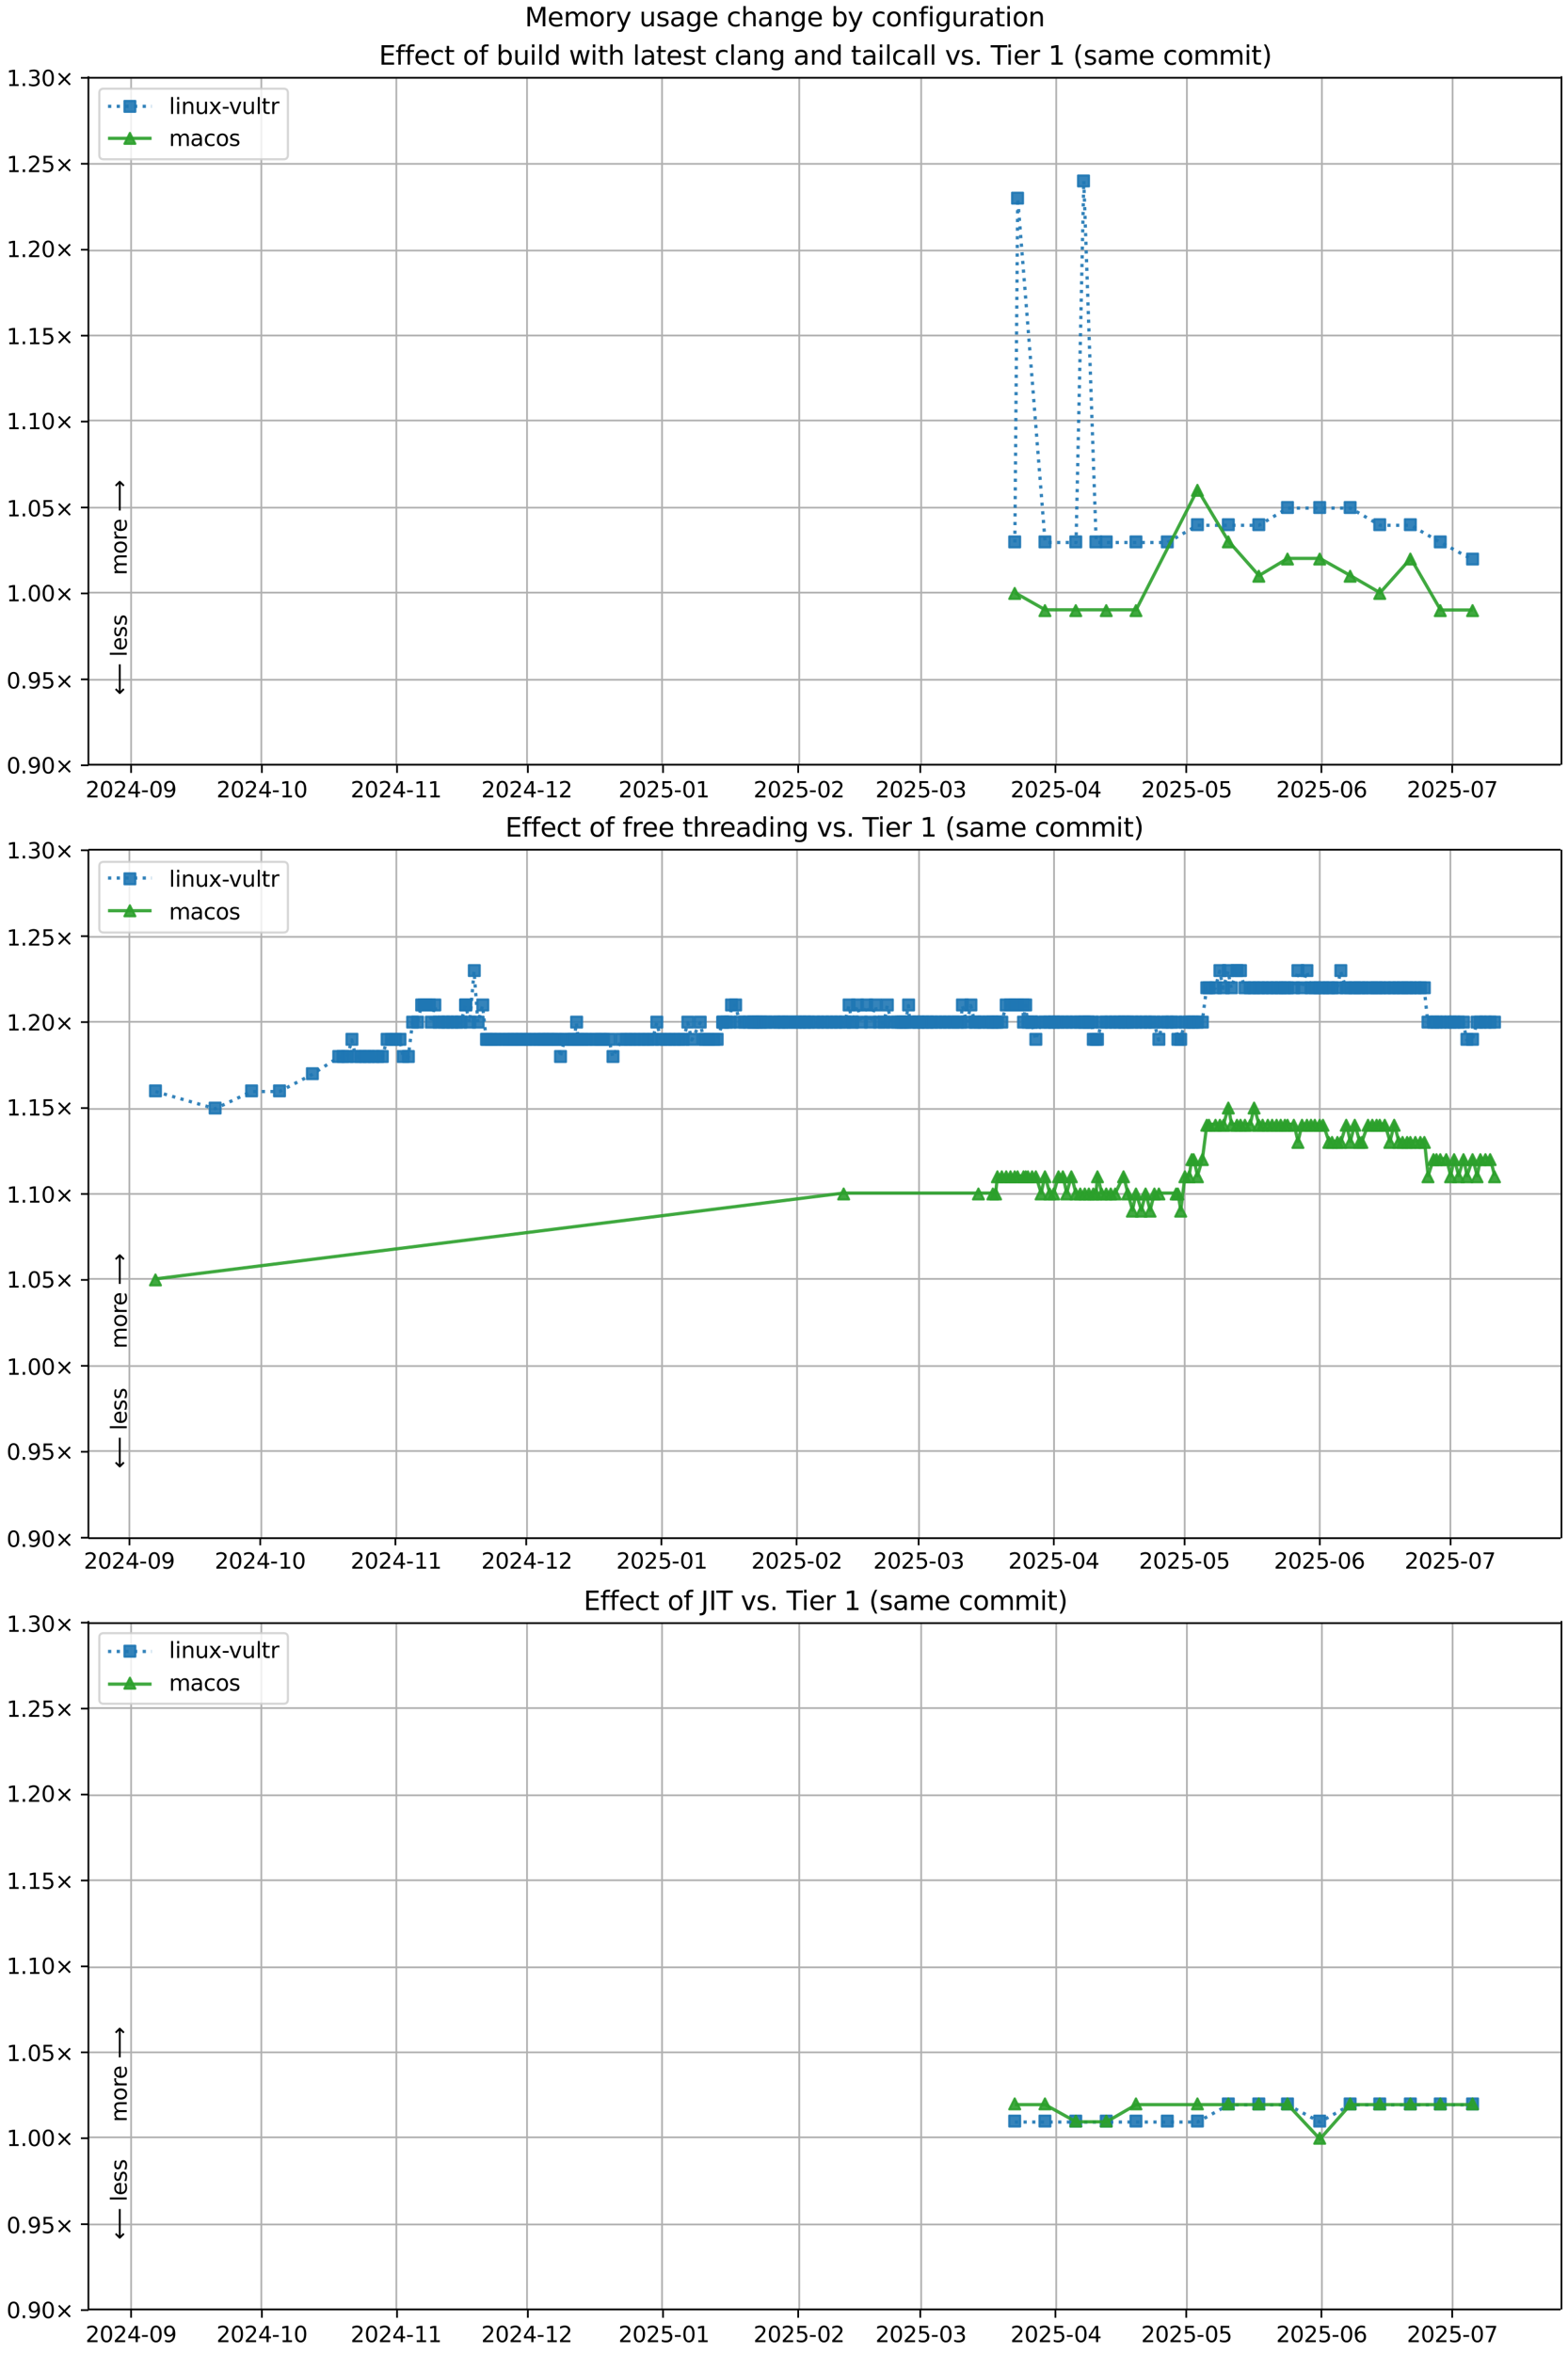 <?xml version="1.0" encoding="UTF-8"?>
<!DOCTYPE svg  PUBLIC '-//W3C//DTD SVG 1.1//EN'  'http://www.w3.org/Graphics/SVG/1.1/DTD/svg11.dtd'>
<svg width="720pt" height="1080pt" version="1.1" viewBox="0 0 720 1080" xmlns="http://www.w3.org/2000/svg" xmlns:xlink="http://www.w3.org/1999/xlink">
<defs>
<style type="text/css">*{stroke-linejoin: round; stroke-linecap: butt}</style>
</defs>
<path d="m0 1080h720v-1080h-720z" fill="#fff"/>
<path d="m40.6 351h676v-316h-676z" fill="#fff"/>
<path d="m60.2 351v-316" clip-path="url(#l)" fill="none" stroke="#b0b0b0" stroke-linecap="square" stroke-width=".8"/>
<defs>
<path id="h" d="m0 0v3.5" stroke="#000" stroke-width=".8"/>
</defs>
<use x="60.189" y="351.265" stroke="#000000" stroke-width=".8" xlink:href="#h"/>
<g transform="translate(39.3 366) scale(.1 -.1)">
<defs>
<path id="d" transform="scale(.016)" d="m1228 531h2203v-531h-2962v531q359 372 979 998 621 627 780 809 303 340 423 576 121 236 121 464 0 372-261 606-261 235-680 235-297 0-627-103-329-103-704-313v638q381 153 712 231 332 78 607 78 725 0 1156-363 431-362 431-968 0-288-108-546-107-257-392-607-78-91-497-524-418-433-1181-1211z"/>
<path id="c" transform="scale(.016)" d="m2034 4250q-487 0-733-480-245-479-245-1442 0-959 245-1439 246-480 733-480 491 0 736 480 246 480 246 1439 0 963-246 1442-245 480-736 480zm0 500q785 0 1199-621 414-620 414-1801 0-1178-414-1799-414-620-1199-620-784 0-1198 620-414 621-414 1799 0 1181 414 1801 414 621 1198 621z"/>
<path id="w" transform="scale(.016)" d="m2419 4116-1594-2491h1594v2491zm-166 550h794v-3041h666v-525h-666v-1100h-628v1100h-2106v609l1940 2957z"/>
<path id="g" transform="scale(.016)" d="m313 2009h1684v-512h-1684v512z"/>
<path id="ac" transform="scale(.016)" d="m703 97v575q238-113 481-172 244-59 479-59 625 0 954 420 330 420 377 1277-181-269-460-413-278-144-615-144-700 0-1108 423-408 424-408 1159 0 718 425 1152 425 435 1131 435 810 0 1236-621 427-620 427-1801 0-1103-524-1761-523-658-1407-658-238 0-482 47-243 47-506 141zm1256 1978q425 0 673 290 249 291 249 798 0 503-249 795-248 292-673 292t-673-292-248-795q0-507 248-798 248-290 673-290z"/>
</defs>
<use xlink:href="#d"/>
<use transform="translate(63.6)" xlink:href="#c"/>
<use transform="translate(127)" xlink:href="#d"/>
<use transform="translate(191)" xlink:href="#w"/>
<use transform="translate(254)" xlink:href="#g"/>
<use transform="translate(291)" xlink:href="#c"/>
<use transform="translate(354)" xlink:href="#ac"/>
</g>
<path d="m120 351v-316" clip-path="url(#l)" fill="none" stroke="#b0b0b0" stroke-linecap="square" stroke-width=".8"/>
<use x="120.253" y="351.265" stroke="#000000" stroke-width=".8" xlink:href="#h"/>
<g transform="translate(99.4 366) scale(.1 -.1)">
<defs>
<path id="e" transform="scale(.016)" d="m794 531h1031v3560l-1122-225v575l1116 225h631v-4135h1031v-531h-2687v531z"/>
</defs>
<use xlink:href="#d"/>
<use transform="translate(63.6)" xlink:href="#c"/>
<use transform="translate(127)" xlink:href="#d"/>
<use transform="translate(191)" xlink:href="#w"/>
<use transform="translate(254)" xlink:href="#g"/>
<use transform="translate(291)" xlink:href="#e"/>
<use transform="translate(354)" xlink:href="#c"/>
</g>
<path d="m182 351v-316" clip-path="url(#l)" fill="none" stroke="#b0b0b0" stroke-linecap="square" stroke-width=".8"/>
<use x="182.319" y="351.265" stroke="#000000" stroke-width=".8" xlink:href="#h"/>
<g transform="translate(161 366) scale(.1 -.1)">
<use xlink:href="#d"/>
<use transform="translate(63.6)" xlink:href="#c"/>
<use transform="translate(127)" xlink:href="#d"/>
<use transform="translate(191)" xlink:href="#w"/>
<use transform="translate(254)" xlink:href="#g"/>
<use transform="translate(291)" xlink:href="#e"/>
<use transform="translate(354)" xlink:href="#e"/>
</g>
<path d="m242 351v-316" clip-path="url(#l)" fill="none" stroke="#b0b0b0" stroke-linecap="square" stroke-width=".8"/>
<use x="242.383" y="351.265" stroke="#000000" stroke-width=".8" xlink:href="#h"/>
<g transform="translate(221 366) scale(.1 -.1)">
<use xlink:href="#d"/>
<use transform="translate(63.6)" xlink:href="#c"/>
<use transform="translate(127)" xlink:href="#d"/>
<use transform="translate(191)" xlink:href="#w"/>
<use transform="translate(254)" xlink:href="#g"/>
<use transform="translate(291)" xlink:href="#e"/>
<use transform="translate(354)" xlink:href="#d"/>
</g>
<path d="m304 351v-316" clip-path="url(#l)" fill="none" stroke="#b0b0b0" stroke-linecap="square" stroke-width=".8"/>
<use x="304.449" y="351.265" stroke="#000000" stroke-width=".8" xlink:href="#h"/>
<g transform="translate(284 366) scale(.1 -.1)">
<defs>
<path id="f" transform="scale(.016)" d="m691 4666h2478v-532h-1900v-1143q137 47 274 70 138 23 276 23 781 0 1237-428 457-428 457-1159 0-753-469-1171-469-417-1322-417-294 0-599 50-304 50-629 150v635q281-153 581-228t634-75q541 0 856 284 316 284 316 772 0 487-316 771-315 285-856 285-253 0-505-56-251-56-513-175v2344z"/>
</defs>
<use xlink:href="#d"/>
<use transform="translate(63.6)" xlink:href="#c"/>
<use transform="translate(127)" xlink:href="#d"/>
<use transform="translate(191)" xlink:href="#f"/>
<use transform="translate(254)" xlink:href="#g"/>
<use transform="translate(291)" xlink:href="#c"/>
<use transform="translate(354)" xlink:href="#e"/>
</g>
<path d="m367 351v-316" clip-path="url(#l)" fill="none" stroke="#b0b0b0" stroke-linecap="square" stroke-width=".8"/>
<use x="366.515" y="351.265" stroke="#000000" stroke-width=".8" xlink:href="#h"/>
<g transform="translate(346 366) scale(.1 -.1)">
<use xlink:href="#d"/>
<use transform="translate(63.6)" xlink:href="#c"/>
<use transform="translate(127)" xlink:href="#d"/>
<use transform="translate(191)" xlink:href="#f"/>
<use transform="translate(254)" xlink:href="#g"/>
<use transform="translate(291)" xlink:href="#c"/>
<use transform="translate(354)" xlink:href="#d"/>
</g>
<path d="m423 351v-316" clip-path="url(#l)" fill="none" stroke="#b0b0b0" stroke-linecap="square" stroke-width=".8"/>
<use x="422.574" y="351.265" stroke="#000000" stroke-width=".8" xlink:href="#h"/>
<g transform="translate(402 366) scale(.1 -.1)">
<defs>
<path id="ae" transform="scale(.016)" d="m2597 2516q453-97 707-404 255-306 255-756 0-690-475-1069-475-378-1350-378-293 0-604 58t-642 174v609q262-153 574-231 313-78 654-78 593 0 904 234t311 681q0 413-289 645-289 233-804 233h-544v519h569q465 0 712 186t247 536q0 359-255 551-254 193-729 193-260 0-557-57-297-56-653-174v562q360 100 674 150t592 50q719 0 1137-327 419-326 419-882 0-388-222-655t-631-370z"/>
</defs>
<use xlink:href="#d"/>
<use transform="translate(63.6)" xlink:href="#c"/>
<use transform="translate(127)" xlink:href="#d"/>
<use transform="translate(191)" xlink:href="#f"/>
<use transform="translate(254)" xlink:href="#g"/>
<use transform="translate(291)" xlink:href="#c"/>
<use transform="translate(354)" xlink:href="#ae"/>
</g>
<path d="m485 351v-316" clip-path="url(#l)" fill="none" stroke="#b0b0b0" stroke-linecap="square" stroke-width=".8"/>
<use x="484.64" y="351.265" stroke="#000000" stroke-width=".8" xlink:href="#h"/>
<g transform="translate(464 366) scale(.1 -.1)">
<use xlink:href="#d"/>
<use transform="translate(63.6)" xlink:href="#c"/>
<use transform="translate(127)" xlink:href="#d"/>
<use transform="translate(191)" xlink:href="#f"/>
<use transform="translate(254)" xlink:href="#g"/>
<use transform="translate(291)" xlink:href="#c"/>
<use transform="translate(354)" xlink:href="#w"/>
</g>
<path d="m545 351v-316" clip-path="url(#l)" fill="none" stroke="#b0b0b0" stroke-linecap="square" stroke-width=".8"/>
<use x="544.704" y="351.265" stroke="#000000" stroke-width=".8" xlink:href="#h"/>
<g transform="translate(524 366) scale(.1 -.1)">
<use xlink:href="#d"/>
<use transform="translate(63.6)" xlink:href="#c"/>
<use transform="translate(127)" xlink:href="#d"/>
<use transform="translate(191)" xlink:href="#f"/>
<use transform="translate(254)" xlink:href="#g"/>
<use transform="translate(291)" xlink:href="#c"/>
<use transform="translate(354)" xlink:href="#f"/>
</g>
<path d="m607 351v-316" clip-path="url(#l)" fill="none" stroke="#b0b0b0" stroke-linecap="square" stroke-width=".8"/>
<use x="606.77" y="351.265" stroke="#000000" stroke-width=".8" xlink:href="#h"/>
<g transform="translate(586 366) scale(.1 -.1)">
<defs>
<path id="am" transform="scale(.016)" d="m2113 2584q-425 0-674-291-248-290-248-796 0-503 248-796 249-292 674-292t673 292q248 293 248 796 0 506-248 796-248 291-673 291zm1253 1979v-575q-238 112-480 171-242 60-480 60-625 0-955-422-329-422-376-1275 184 272 462 417 279 145 613 145 703 0 1111-427 408-426 408-1160 0-719-425-1154-425-434-1131-434-810 0-1238 620-428 621-428 1799 0 1106 525 1764t1409 658q238 0 480-47t505-140z"/>
</defs>
<use xlink:href="#d"/>
<use transform="translate(63.6)" xlink:href="#c"/>
<use transform="translate(127)" xlink:href="#d"/>
<use transform="translate(191)" xlink:href="#f"/>
<use transform="translate(254)" xlink:href="#g"/>
<use transform="translate(291)" xlink:href="#c"/>
<use transform="translate(354)" xlink:href="#am"/>
</g>
<path d="m667 351v-316" clip-path="url(#l)" fill="none" stroke="#b0b0b0" stroke-linecap="square" stroke-width=".8"/>
<use x="666.834" y="351.265" stroke="#000000" stroke-width=".8" xlink:href="#h"/>
<g transform="translate(646 366) scale(.1 -.1)">
<defs>
<path id="al" transform="scale(.016)" d="m525 4666h3e3v-269l-1694-4397h-659l1594 4134h-2241v532z"/>
</defs>
<use xlink:href="#d"/>
<use transform="translate(63.6)" xlink:href="#c"/>
<use transform="translate(127)" xlink:href="#d"/>
<use transform="translate(191)" xlink:href="#f"/>
<use transform="translate(254)" xlink:href="#g"/>
<use transform="translate(291)" xlink:href="#c"/>
<use transform="translate(354)" xlink:href="#al"/>
</g>
<path d="m40.6 351h676" clip-path="url(#l)" fill="none" stroke="#b0b0b0" stroke-linecap="square" stroke-width=".8"/>
<defs>
<path id="j" d="m0 0h-3.5" stroke="#000" stroke-width=".8"/>
</defs>
<use x="40.646" y="351.265" stroke="#000000" stroke-width=".8" xlink:href="#j"/>
<g transform="translate(3 355) scale(.1 -.1)">
<defs>
<path id="i" transform="scale(.016)" d="m684 794h660v-794h-660v794z"/>
<path id="k" transform="scale(.016)" d="m4488 3438-1429-1435 1429-1428-372-378-1435 1434-1434-1434-369 378 1425 1428-1425 1435 369 378 1434-1435 1435 1435 372-378z"/>
</defs>
<use xlink:href="#c"/>
<use transform="translate(63.6)" xlink:href="#i"/>
<use transform="translate(95.4)" xlink:href="#ac"/>
<use transform="translate(159)" xlink:href="#c"/>
<use transform="translate(223)" xlink:href="#k"/>
</g>
<path d="m40.6 312h676" clip-path="url(#l)" fill="none" stroke="#b0b0b0" stroke-linecap="square" stroke-width=".8"/>
<use x="40.646" y="311.823" stroke="#000000" stroke-width=".8" xlink:href="#j"/>
<g transform="translate(3 316) scale(.1 -.1)">
<use xlink:href="#c"/>
<use transform="translate(63.6)" xlink:href="#i"/>
<use transform="translate(95.4)" xlink:href="#ac"/>
<use transform="translate(159)" xlink:href="#f"/>
<use transform="translate(223)" xlink:href="#k"/>
</g>
<path d="m40.6 272h676" clip-path="url(#l)" fill="none" stroke="#b0b0b0" stroke-linecap="square" stroke-width=".8"/>
<use x="40.646" y="272.382" stroke="#000000" stroke-width=".8" xlink:href="#j"/>
<g transform="translate(3 276) scale(.1 -.1)">
<use xlink:href="#e"/>
<use transform="translate(63.6)" xlink:href="#i"/>
<use transform="translate(95.4)" xlink:href="#c"/>
<use transform="translate(159)" xlink:href="#c"/>
<use transform="translate(223)" xlink:href="#k"/>
</g>
<path d="m40.6 233h676" clip-path="url(#l)" fill="none" stroke="#b0b0b0" stroke-linecap="square" stroke-width=".8"/>
<use x="40.646" y="232.94" stroke="#000000" stroke-width=".8" xlink:href="#j"/>
<g transform="translate(3 237) scale(.1 -.1)">
<use xlink:href="#e"/>
<use transform="translate(63.6)" xlink:href="#i"/>
<use transform="translate(95.4)" xlink:href="#c"/>
<use transform="translate(159)" xlink:href="#f"/>
<use transform="translate(223)" xlink:href="#k"/>
</g>
<path d="m40.6 193h676" clip-path="url(#l)" fill="none" stroke="#b0b0b0" stroke-linecap="square" stroke-width=".8"/>
<use x="40.646" y="193.499" stroke="#000000" stroke-width=".8" xlink:href="#j"/>
<g transform="translate(3 197) scale(.1 -.1)">
<use xlink:href="#e"/>
<use transform="translate(63.6)" xlink:href="#i"/>
<use transform="translate(95.4)" xlink:href="#e"/>
<use transform="translate(159)" xlink:href="#c"/>
<use transform="translate(223)" xlink:href="#k"/>
</g>
<path d="m40.6 154h676" clip-path="url(#l)" fill="none" stroke="#b0b0b0" stroke-linecap="square" stroke-width=".8"/>
<use x="40.646" y="154.057" stroke="#000000" stroke-width=".8" xlink:href="#j"/>
<g transform="translate(3 158) scale(.1 -.1)">
<use xlink:href="#e"/>
<use transform="translate(63.6)" xlink:href="#i"/>
<use transform="translate(95.4)" xlink:href="#e"/>
<use transform="translate(159)" xlink:href="#f"/>
<use transform="translate(223)" xlink:href="#k"/>
</g>
<path d="m40.6 115h676" clip-path="url(#l)" fill="none" stroke="#b0b0b0" stroke-linecap="square" stroke-width=".8"/>
<use x="40.646" y="114.616" stroke="#000000" stroke-width=".8" xlink:href="#j"/>
<g transform="translate(3 118) scale(.1 -.1)">
<use xlink:href="#e"/>
<use transform="translate(63.6)" xlink:href="#i"/>
<use transform="translate(95.4)" xlink:href="#d"/>
<use transform="translate(159)" xlink:href="#c"/>
<use transform="translate(223)" xlink:href="#k"/>
</g>
<path d="m40.6 75.2h676" clip-path="url(#l)" fill="none" stroke="#b0b0b0" stroke-linecap="square" stroke-width=".8"/>
<use x="40.646" y="75.174" stroke="#000000" stroke-width=".8" xlink:href="#j"/>
<g transform="translate(3 79) scale(.1 -.1)">
<use xlink:href="#e"/>
<use transform="translate(63.6)" xlink:href="#i"/>
<use transform="translate(95.4)" xlink:href="#d"/>
<use transform="translate(159)" xlink:href="#f"/>
<use transform="translate(223)" xlink:href="#k"/>
</g>
<path d="m40.6 35.7h676" clip-path="url(#l)" fill="none" stroke="#b0b0b0" stroke-linecap="square" stroke-width=".8"/>
<use x="40.646" y="35.733" stroke="#000000" stroke-width=".8" xlink:href="#j"/>
<g transform="translate(3 39.5) scale(.1 -.1)">
<use xlink:href="#e"/>
<use transform="translate(63.6)" xlink:href="#i"/>
<use transform="translate(95.4)" xlink:href="#ae"/>
<use transform="translate(159)" xlink:href="#c"/>
<use transform="translate(223)" xlink:href="#k"/>
</g>
<path d="m466 249 1.31-158 12.6 158h14.2l3.55-166 5.69 166h4.75 13.6 14.4l13.8-7.89h14.2 14l13.2-7.89h14.8 14l13.6 7.89h14.1l13.7 7.89 14.8 7.89" clip-path="url(#l)" fill="none" stroke="#1f77b4" stroke-dasharray="1.5,2.475" stroke-opacity=".9" stroke-width="1.5"/>
<defs>
<path id="a" d="m-2.5 2.5h5v-5h-5z" stroke="#1f77b4" stroke-opacity=".9"/>
</defs>
<g clip-path="url(#l)" fill="#1f77b4" fill-opacity=".9" stroke="#1f77b4" stroke-opacity=".9">
<use x="465.933" y="248.717" xlink:href="#a"/>
<use x="467.241" y="90.951" xlink:href="#a"/>
<use x="479.824" y="248.717" xlink:href="#a"/>
<use x="493.978" y="248.717" xlink:href="#a"/>
<use x="497.526" y="83.062" xlink:href="#a"/>
<use x="503.218" y="248.717" xlink:href="#a"/>
<use x="507.964" y="248.717" xlink:href="#a"/>
<use x="521.612" y="248.717" xlink:href="#a"/>
<use x="536.005" y="248.717" xlink:href="#a"/>
<use x="549.839" y="240.829" xlink:href="#a"/>
<use x="564.027" y="240.829" xlink:href="#a"/>
<use x="578.024" y="240.829" xlink:href="#a"/>
<use x="591.197" y="232.94" xlink:href="#a"/>
<use x="605.982" y="232.94" xlink:href="#a"/>
<use x="619.963" y="232.94" xlink:href="#a"/>
<use x="633.555" y="240.829" xlink:href="#a"/>
<use x="647.61" y="240.829" xlink:href="#a"/>
<use x="661.344" y="248.717" xlink:href="#a"/>
<use x="676.17" y="256.605" xlink:href="#a"/>
</g>
<path d="m466 272 13.9 7.89h14.2 14 13.6l28.2-55.2 14.2 23.7 14 15.8 13.2-7.89h14.8l14 7.89 13.6 7.89 14.1-15.8 13.7 23.7h14.8" clip-path="url(#l)" fill="none" stroke="#2ca02c" stroke-linecap="square" stroke-opacity=".9" stroke-width="1.5"/>
<defs>
<path id="b" d="m0-2.5-2.5 5h5z" stroke="#2ca02c" stroke-opacity=".9"/>
</defs>
<g clip-path="url(#l)" fill="#2ca02c" fill-opacity=".9" stroke="#2ca02c" stroke-opacity=".9">
<use x="465.933" y="272.382" xlink:href="#b"/>
<use x="479.824" y="280.27" xlink:href="#b"/>
<use x="493.978" y="280.27" xlink:href="#b"/>
<use x="507.964" y="280.27" xlink:href="#b"/>
<use x="521.612" y="280.27" xlink:href="#b"/>
<use x="549.839" y="225.052" xlink:href="#b"/>
<use x="564.027" y="248.717" xlink:href="#b"/>
<use x="578.024" y="264.493" xlink:href="#b"/>
<use x="591.197" y="256.605" xlink:href="#b"/>
<use x="605.982" y="256.605" xlink:href="#b"/>
<use x="619.963" y="264.493" xlink:href="#b"/>
<use x="633.555" y="272.382" xlink:href="#b"/>
<use x="647.61" y="256.605" xlink:href="#b"/>
<use x="661.344" y="280.27" xlink:href="#b"/>
<use x="676.17" y="280.27" xlink:href="#b"/>
</g>
<path d="m40.6 351v-316" fill="none" stroke="#000" stroke-linecap="square" stroke-width=".8"/>
<path d="m717 351v-316" fill="none" stroke="#000" stroke-linecap="square" stroke-width=".8"/>
<path d="m40.6 351h676" fill="none" stroke="#000" stroke-linecap="square" stroke-width=".8"/>
<path d="m40.6 35.7h676" fill="none" stroke="#000" stroke-linecap="square" stroke-width=".8"/>
<g clip-path="url(#l)">
<g transform="translate(58.2 264) rotate(-90) scale(.1 -.1)">
<defs>
<path id="q" transform="scale(.016)" d="m3328 2828q216 388 516 572t706 184q547 0 844-383 297-382 297-1088v-2113h-578v2094q0 503-179 746-178 244-543 244-447 0-707-297-259-296-259-809v-1978h-578v2094q0 506-178 748t-550 242q-441 0-701-298-259-298-259-808v-1978h-578v3500h578v-544q197 322 472 475t653 153q382 0 649-194 267-193 395-562z"/>
<path id="s" transform="scale(.016)" d="m1959 3097q-462 0-731-361t-269-989 267-989q268-361 733-361 460 0 728 362 269 363 269 988 0 622-269 986-268 364-728 364zm0 487q750 0 1178-488 429-487 429-1349 0-859-429-1349-428-489-1178-489-753 0-1180 489-426 490-426 1349 0 862 426 1349 427 488 1180 488z"/>
<path id="x" transform="scale(.016)" d="m2631 2963q-97 56-211 82-114 27-251 27-488 0-749-317t-261-911v-1844h-578v3500h578v-544q182 319 472 473 291 155 707 155 59 0 131-8 72-7 159-23l3-590z"/>
<path id="o" transform="scale(.016)" d="m3597 1894v-281h-2644q38-594 358-905t892-311q331 0 642 81t618 244v-544q-310-131-635-200t-659-69q-838 0-1327 487-489 488-489 1320 0 859 464 1363 464 505 1252 505 706 0 1117-455 411-454 411-1235zm-575 169q-6 471-264 752-258 282-683 282-481 0-770-272t-333-766l2050 4z"/>
<path id="ap" transform="scale(.016)" d="m8863 2147v-281l-1229-1228-375 375 729 728h-7622v531h7622l-729 728 375 375 1229-1228z"/>
</defs>
<use xlink:href="#q"/>
<use transform="translate(97.4)" xlink:href="#s"/>
<use transform="translate(159)" xlink:href="#x"/>
<use transform="translate(197)" xlink:href="#o"/>
<use transform="translate(259)" xlink:href="#DejaVuSans-20"/>
<use transform="translate(291)" xlink:href="#ap"/>
</g>
</g>
<g clip-path="url(#l)">
<g transform="translate(58.2 319) rotate(-90) scale(.1 -.1)">
<defs>
<path id="aq" transform="scale(.016)" d="m313 1866v281l1228 1228 375-375-728-728h7621v-531h-7621l728-728-375-375-1228 1228z"/>
<path id="t" transform="scale(.016)" d="m603 4863h575v-4863h-575v4863z"/>
<path id="p" transform="scale(.016)" d="m2834 3397v-544q-243 125-506 187-262 63-544 63-428 0-642-131t-214-394q0-200 153-314t616-217l197-44q612-131 870-370t258-667q0-488-386-773-386-284-1061-284-281 0-586 55t-642 164v594q319-166 628-249 309-82 613-82 406 0 624 139 219 139 219 392 0 234-158 359-157 125-692 241l-200 47q-534 112-772 345-237 233-237 639 0 494 350 762 350 269 994 269 318 0 599-47 282-46 519-140z"/>
</defs>
<use xlink:href="#aq"/>
<use transform="translate(143)" xlink:href="#DejaVuSans-20"/>
<use transform="translate(175)" xlink:href="#t"/>
<use transform="translate(203)" xlink:href="#o"/>
<use transform="translate(264)" xlink:href="#p"/>
<use transform="translate(317)" xlink:href="#p"/>
</g>
</g>
<g transform="translate(174 29.7) scale(.12 -.12)">
<defs>
<path id="ak" transform="scale(.016)" d="m628 4666h2950v-532h-2319v-1381h2222v-531h-2222v-1691h2375v-531h-3006v4666z"/>
<path id="z" transform="scale(.016)" d="m2375 4863v-479h-550q-309 0-430-125-120-125-120-450v-309h947v-447h-947v-3053h-578v3053h-550v447h550v244q0 584 272 851 272 268 862 268h544z"/>
<path id="y" transform="scale(.016)" d="m3122 3366v-538q-244 135-489 202t-495 67q-560 0-870-355-309-354-309-995t309-996q310-354 870-354 250 0 495 67t489 202v-532q-241-112-499-168-257-57-548-57-791 0-1257 497-465 497-465 1341 0 856 470 1346 471 491 1290 491 265 0 518-55 253-54 491-163z"/>
<path id="r" transform="scale(.016)" d="m1172 4494v-994h1184v-447h-1184v-1900q0-428 117-550t477-122h590v-481h-590q-666 0-919 248-253 249-253 905v1900h-422v447h422v994h578z"/>
<path id="as" transform="scale(.016)" d="m3116 1747q0 634-261 995t-717 361q-457 0-718-361t-261-995 261-995 718-361q456 0 717 361t261 995zm-1957 1222q182 312 458 463 277 152 661 152 638 0 1036-506 399-506 399-1331t-399-1332q-398-506-1036-506-384 0-661 152-276 152-458 464v-525h-578v4863h578v-1894z"/>
<path id="aa" transform="scale(.016)" d="m544 1381v2119h575v-2097q0-497 193-746 194-248 582-248 465 0 735 297 271 297 271 810v1984h575v-3500h-575v538q-209-319-486-474-276-155-642-155-603 0-916 375-312 375-312 1097zm1447 2203z"/>
<path id="u" transform="scale(.016)" d="m603 3500h575v-3500h-575v3500zm0 1363h575v-729h-575v729z"/>
<path id="aj" transform="scale(.016)" d="m2906 2969v1894h575v-4863h-575v525q-181-312-458-464-276-152-664-152-634 0-1033 506-398 507-398 1332t398 1331q399 506 1033 506 388 0 664-152 277-151 458-463zm-1959-1222q0-634 261-995t717-361 718 361q263 361 263 995t-263 995q-262 361-718 361t-717-361-261-995z"/>
<path id="at" transform="scale(.016)" d="m269 3500h575l719-2731 715 2731h678l719-2731 716 2731h575l-916-3500h-678l-753 2869-756-2869h-679l-915 3500z"/>
<path id="ai" transform="scale(.016)" d="m3513 2113v-2113h-575v2094q0 497-194 743-194 247-581 247-466 0-735-297-269-296-269-809v-1978h-578v4863h578v-1907q207 316 486 472 280 156 646 156 603 0 912-373 310-373 310-1098z"/>
<path id="v" transform="scale(.016)" d="m2194 1759q-697 0-966-159t-269-544q0-306 202-486 202-179 548-179 479 0 768 339t289 901v128h-572zm1147 238v-2e3h-575v531q-197-318-491-470t-719-152q-537 0-855 302-317 302-317 808 0 590 395 890 396 300 1180 300h807v57q0 397-261 614t-733 217q-300 0-585-72-284-72-546-216v532q315 122 612 182 297 61 578 61 760 0 1135-394 375-393 375-1193z"/>
<path id="ab" transform="scale(.016)" d="m3513 2113v-2113h-575v2094q0 497-194 743-194 247-581 247-466 0-735-297-269-296-269-809v-1978h-578v3500h578v-544q207 316 486 472 280 156 646 156 603 0 912-373 310-373 310-1098z"/>
<path id="af" transform="scale(.016)" d="m2906 1791q0 625-258 968-257 344-723 344-462 0-720-344-258-343-258-968 0-622 258-966t720-344q466 0 723 344 258 344 258 966zm575-1357q0-893-397-1329-396-436-1215-436-303 0-572 45t-522 139v559q253-137 500-202 247-66 503-66 566 0 847 295t281 892v285q-178-310-456-463t-666-153q-643 0-1037 490-394 491-394 1301 0 812 394 1302 394 491 1037 491 388 0 666-153t456-462v531h575v-3066z"/>
<path id="ad" transform="scale(.016)" d="m191 3500h609l1094-2937 1094 2937h609l-1313-3500h-781l-1312 3500z"/>
<path id="ag" transform="scale(.016)" d="m-19 4666h3947v-532h-1656v-4134h-634v4134h-1657v532z"/>
<path id="ao" transform="scale(.016)" d="m1984 4856q-418-718-622-1422-203-703-203-1425 0-721 205-1429t620-1424h-500q-468 735-701 1444t-233 1409q0 697 231 1403 232 707 703 1444h500z"/>
<path id="an" transform="scale(.016)" d="m513 4856h500q468-737 701-1444 233-706 233-1403 0-700-233-1409t-701-1444h-500q415 716 620 1424t205 1429q0 722-205 1425-205 704-620 1422z"/>
</defs>
<use xlink:href="#ak"/>
<use transform="translate(63.2)" xlink:href="#z"/>
<use transform="translate(98.4)" xlink:href="#z"/>
<use transform="translate(134)" xlink:href="#o"/>
<use transform="translate(195)" xlink:href="#y"/>
<use transform="translate(250)" xlink:href="#r"/>
<use transform="translate(289)" xlink:href="#DejaVuSans-20"/>
<use transform="translate(321)" xlink:href="#s"/>
<use transform="translate(382)" xlink:href="#z"/>
<use transform="translate(417)" xlink:href="#DejaVuSans-20"/>
<use transform="translate(449)" xlink:href="#as"/>
<use transform="translate(513)" xlink:href="#aa"/>
<use transform="translate(576)" xlink:href="#u"/>
<use transform="translate(604)" xlink:href="#t"/>
<use transform="translate(632)" xlink:href="#aj"/>
<use transform="translate(695)" xlink:href="#DejaVuSans-20"/>
<use transform="translate(727)" xlink:href="#at"/>
<use transform="translate(809)" xlink:href="#u"/>
<use transform="translate(837)" xlink:href="#r"/>
<use transform="translate(876)" xlink:href="#ai"/>
<use transform="translate(939)" xlink:href="#DejaVuSans-20"/>
<use transform="translate(971)" xlink:href="#t"/>
<use transform="translate(999)" xlink:href="#v"/>
<use transform="translate(1060)" xlink:href="#r"/>
<use transform="translate(1099)" xlink:href="#o"/>
<use transform="translate(1161)" xlink:href="#p"/>
<use transform="translate(1213)" xlink:href="#r"/>
<use transform="translate(1252)" xlink:href="#DejaVuSans-20"/>
<use transform="translate(1284)" xlink:href="#y"/>
<use transform="translate(1339)" xlink:href="#t"/>
<use transform="translate(1367)" xlink:href="#v"/>
<use transform="translate(1428)" xlink:href="#ab"/>
<use transform="translate(1491)" xlink:href="#af"/>
<use transform="translate(1555)" xlink:href="#DejaVuSans-20"/>
<use transform="translate(1586)" xlink:href="#v"/>
<use transform="translate(1648)" xlink:href="#ab"/>
<use transform="translate(1711)" xlink:href="#aj"/>
<use transform="translate(1775)" xlink:href="#DejaVuSans-20"/>
<use transform="translate(1806)" xlink:href="#r"/>
<use transform="translate(1846)" xlink:href="#v"/>
<use transform="translate(1907)" xlink:href="#u"/>
<use transform="translate(1935)" xlink:href="#t"/>
<use transform="translate(1962)" xlink:href="#y"/>
<use transform="translate(2017)" xlink:href="#v"/>
<use transform="translate(2079)" xlink:href="#t"/>
<use transform="translate(2106)" xlink:href="#t"/>
<use transform="translate(2134)" xlink:href="#DejaVuSans-20"/>
<use transform="translate(2166)" xlink:href="#ad"/>
<use transform="translate(2225)" xlink:href="#p"/>
<use transform="translate(2277)" xlink:href="#i"/>
<use transform="translate(2309)" xlink:href="#DejaVuSans-20"/>
<use transform="translate(2341)" xlink:href="#ag"/>
<use transform="translate(2399)" xlink:href="#u"/>
<use transform="translate(2427)" xlink:href="#o"/>
<use transform="translate(2488)" xlink:href="#x"/>
<use transform="translate(2529)" xlink:href="#DejaVuSans-20"/>
<use transform="translate(2561)" xlink:href="#e"/>
<use transform="translate(2625)" xlink:href="#DejaVuSans-20"/>
<use transform="translate(2656)" xlink:href="#ao"/>
<use transform="translate(2696)" xlink:href="#p"/>
<use transform="translate(2748)" xlink:href="#v"/>
<use transform="translate(2809)" xlink:href="#q"/>
<use transform="translate(2906)" xlink:href="#o"/>
<use transform="translate(2968)" xlink:href="#DejaVuSans-20"/>
<use transform="translate(3e3)" xlink:href="#y"/>
<use transform="translate(3055)" xlink:href="#s"/>
<use transform="translate(3116)" xlink:href="#q"/>
<use transform="translate(3213)" xlink:href="#q"/>
<use transform="translate(3311)" xlink:href="#u"/>
<use transform="translate(3338)" xlink:href="#r"/>
<use transform="translate(3378)" xlink:href="#an"/>
</g>
<path d="m47.6 73.1h82.6q2 0 2-2v-28.4q0-2-2-2h-82.6q-2 0-2 2v28.4q0 2 2 2z" fill="#fff" opacity=".8" stroke="#ccc"/>
<path d="m49.6 48.8h10 10" fill="none" stroke="#1f77b4" stroke-dasharray="1.5,2.475" stroke-opacity=".9" stroke-width="1.5"/>
<use x="59.646" y="48.831" fill="#1f77b4" fill-opacity=".9" stroke="#1f77b4" stroke-opacity=".9" xlink:href="#a"/>
<g transform="translate(77.6 52.3) scale(.1 -.1)">
<defs>
<path id="ah" transform="scale(.016)" d="m3513 3500-1266-1703 1331-1797h-678l-1019 1375-1018-1375h-679l1360 1831-1244 1669h678l928-1247 928 1247h679z"/>
</defs>
<use xlink:href="#t"/>
<use transform="translate(27.8)" xlink:href="#u"/>
<use transform="translate(55.6)" xlink:href="#ab"/>
<use transform="translate(119)" xlink:href="#aa"/>
<use transform="translate(182)" xlink:href="#ah"/>
<use transform="translate(242)" xlink:href="#g"/>
<use transform="translate(275)" xlink:href="#ad"/>
<use transform="translate(334)" xlink:href="#aa"/>
<use transform="translate(398)" xlink:href="#t"/>
<use transform="translate(425)" xlink:href="#r"/>
<use transform="translate(465)" xlink:href="#x"/>
</g>
<path d="m49.6 63.5h10 10" fill="none" stroke="#2ca02c" stroke-linecap="square" stroke-opacity=".9" stroke-width="1.5"/>
<use x="59.646" y="63.509" fill="#2ca02c" fill-opacity=".9" stroke="#2ca02c" stroke-opacity=".9" xlink:href="#b"/>
<g transform="translate(77.6 67) scale(.1 -.1)">
<use xlink:href="#q"/>
<use transform="translate(97.4)" xlink:href="#v"/>
<use transform="translate(159)" xlink:href="#y"/>
<use transform="translate(214)" xlink:href="#s"/>
<use transform="translate(275)" xlink:href="#p"/>
</g>
<path d="m40.6 706h676v-316h-676z" fill="#fff"/>
<path d="m59.4 706v-316" clip-path="url(#n)" fill="none" stroke="#b0b0b0" stroke-linecap="square" stroke-width=".8"/>
<use x="59.438" y="705.793" stroke="#000000" stroke-width=".8" xlink:href="#h"/>
<g transform="translate(38.5 720) scale(.1 -.1)">
<use xlink:href="#d"/>
<use transform="translate(63.6)" xlink:href="#c"/>
<use transform="translate(127)" xlink:href="#d"/>
<use transform="translate(191)" xlink:href="#w"/>
<use transform="translate(254)" xlink:href="#g"/>
<use transform="translate(291)" xlink:href="#c"/>
<use transform="translate(354)" xlink:href="#ac"/>
</g>
<path d="m120 706v-316" clip-path="url(#n)" fill="none" stroke="#b0b0b0" stroke-linecap="square" stroke-width=".8"/>
<use x="119.502" y="705.793" stroke="#000000" stroke-width=".8" xlink:href="#h"/>
<g transform="translate(98.6 720) scale(.1 -.1)">
<use xlink:href="#d"/>
<use transform="translate(63.6)" xlink:href="#c"/>
<use transform="translate(127)" xlink:href="#d"/>
<use transform="translate(191)" xlink:href="#w"/>
<use transform="translate(254)" xlink:href="#g"/>
<use transform="translate(291)" xlink:href="#e"/>
<use transform="translate(354)" xlink:href="#c"/>
</g>
<path d="m182 706v-316" clip-path="url(#n)" fill="none" stroke="#b0b0b0" stroke-linecap="square" stroke-width=".8"/>
<use x="181.568" y="705.793" stroke="#000000" stroke-width=".8" xlink:href="#h"/>
<g transform="translate(161 720) scale(.1 -.1)">
<use xlink:href="#d"/>
<use transform="translate(63.6)" xlink:href="#c"/>
<use transform="translate(127)" xlink:href="#d"/>
<use transform="translate(191)" xlink:href="#w"/>
<use transform="translate(254)" xlink:href="#g"/>
<use transform="translate(291)" xlink:href="#e"/>
<use transform="translate(354)" xlink:href="#e"/>
</g>
<path d="m242 706v-316" clip-path="url(#n)" fill="none" stroke="#b0b0b0" stroke-linecap="square" stroke-width=".8"/>
<use x="241.632" y="705.793" stroke="#000000" stroke-width=".8" xlink:href="#h"/>
<g transform="translate(221 720) scale(.1 -.1)">
<use xlink:href="#d"/>
<use transform="translate(63.6)" xlink:href="#c"/>
<use transform="translate(127)" xlink:href="#d"/>
<use transform="translate(191)" xlink:href="#w"/>
<use transform="translate(254)" xlink:href="#g"/>
<use transform="translate(291)" xlink:href="#e"/>
<use transform="translate(354)" xlink:href="#d"/>
</g>
<path d="m304 706v-316" clip-path="url(#n)" fill="none" stroke="#b0b0b0" stroke-linecap="square" stroke-width=".8"/>
<use x="303.698" y="705.793" stroke="#000000" stroke-width=".8" xlink:href="#h"/>
<g transform="translate(283 720) scale(.1 -.1)">
<use xlink:href="#d"/>
<use transform="translate(63.6)" xlink:href="#c"/>
<use transform="translate(127)" xlink:href="#d"/>
<use transform="translate(191)" xlink:href="#f"/>
<use transform="translate(254)" xlink:href="#g"/>
<use transform="translate(291)" xlink:href="#c"/>
<use transform="translate(354)" xlink:href="#e"/>
</g>
<path d="m366 706v-316" clip-path="url(#n)" fill="none" stroke="#b0b0b0" stroke-linecap="square" stroke-width=".8"/>
<use x="365.764" y="705.793" stroke="#000000" stroke-width=".8" xlink:href="#h"/>
<g transform="translate(345 720) scale(.1 -.1)">
<use xlink:href="#d"/>
<use transform="translate(63.6)" xlink:href="#c"/>
<use transform="translate(127)" xlink:href="#d"/>
<use transform="translate(191)" xlink:href="#f"/>
<use transform="translate(254)" xlink:href="#g"/>
<use transform="translate(291)" xlink:href="#c"/>
<use transform="translate(354)" xlink:href="#d"/>
</g>
<path d="m422 706v-316" clip-path="url(#n)" fill="none" stroke="#b0b0b0" stroke-linecap="square" stroke-width=".8"/>
<use x="421.824" y="705.793" stroke="#000000" stroke-width=".8" xlink:href="#h"/>
<g transform="translate(401 720) scale(.1 -.1)">
<use xlink:href="#d"/>
<use transform="translate(63.6)" xlink:href="#c"/>
<use transform="translate(127)" xlink:href="#d"/>
<use transform="translate(191)" xlink:href="#f"/>
<use transform="translate(254)" xlink:href="#g"/>
<use transform="translate(291)" xlink:href="#c"/>
<use transform="translate(354)" xlink:href="#ae"/>
</g>
<path d="m484 706v-316" clip-path="url(#n)" fill="none" stroke="#b0b0b0" stroke-linecap="square" stroke-width=".8"/>
<use x="483.89" y="705.793" stroke="#000000" stroke-width=".8" xlink:href="#h"/>
<g transform="translate(463 720) scale(.1 -.1)">
<use xlink:href="#d"/>
<use transform="translate(63.6)" xlink:href="#c"/>
<use transform="translate(127)" xlink:href="#d"/>
<use transform="translate(191)" xlink:href="#f"/>
<use transform="translate(254)" xlink:href="#g"/>
<use transform="translate(291)" xlink:href="#c"/>
<use transform="translate(354)" xlink:href="#w"/>
</g>
<path d="m544 706v-316" clip-path="url(#n)" fill="none" stroke="#b0b0b0" stroke-linecap="square" stroke-width=".8"/>
<use x="543.953" y="705.793" stroke="#000000" stroke-width=".8" xlink:href="#h"/>
<g transform="translate(523 720) scale(.1 -.1)">
<use xlink:href="#d"/>
<use transform="translate(63.6)" xlink:href="#c"/>
<use transform="translate(127)" xlink:href="#d"/>
<use transform="translate(191)" xlink:href="#f"/>
<use transform="translate(254)" xlink:href="#g"/>
<use transform="translate(291)" xlink:href="#c"/>
<use transform="translate(354)" xlink:href="#f"/>
</g>
<path d="m606 706v-316" clip-path="url(#n)" fill="none" stroke="#b0b0b0" stroke-linecap="square" stroke-width=".8"/>
<use x="606.019" y="705.793" stroke="#000000" stroke-width=".8" xlink:href="#h"/>
<g transform="translate(585 720) scale(.1 -.1)">
<use xlink:href="#d"/>
<use transform="translate(63.6)" xlink:href="#c"/>
<use transform="translate(127)" xlink:href="#d"/>
<use transform="translate(191)" xlink:href="#f"/>
<use transform="translate(254)" xlink:href="#g"/>
<use transform="translate(291)" xlink:href="#c"/>
<use transform="translate(354)" xlink:href="#am"/>
</g>
<path d="m666 706v-316" clip-path="url(#n)" fill="none" stroke="#b0b0b0" stroke-linecap="square" stroke-width=".8"/>
<use x="666.083" y="705.793" stroke="#000000" stroke-width=".8" xlink:href="#h"/>
<g transform="translate(645 720) scale(.1 -.1)">
<use xlink:href="#d"/>
<use transform="translate(63.6)" xlink:href="#c"/>
<use transform="translate(127)" xlink:href="#d"/>
<use transform="translate(191)" xlink:href="#f"/>
<use transform="translate(254)" xlink:href="#g"/>
<use transform="translate(291)" xlink:href="#c"/>
<use transform="translate(354)" xlink:href="#al"/>
</g>
<path d="m40.6 706h676" clip-path="url(#n)" fill="none" stroke="#b0b0b0" stroke-linecap="square" stroke-width=".8"/>
<use x="40.646" y="705.793" stroke="#000000" stroke-width=".8" xlink:href="#j"/>
<g transform="translate(3 710) scale(.1 -.1)">
<use xlink:href="#c"/>
<use transform="translate(63.6)" xlink:href="#i"/>
<use transform="translate(95.4)" xlink:href="#ac"/>
<use transform="translate(159)" xlink:href="#c"/>
<use transform="translate(223)" xlink:href="#k"/>
</g>
<path d="m40.6 666h676" clip-path="url(#n)" fill="none" stroke="#b0b0b0" stroke-linecap="square" stroke-width=".8"/>
<use x="40.646" y="666.352" stroke="#000000" stroke-width=".8" xlink:href="#j"/>
<g transform="translate(3 670) scale(.1 -.1)">
<use xlink:href="#c"/>
<use transform="translate(63.6)" xlink:href="#i"/>
<use transform="translate(95.4)" xlink:href="#ac"/>
<use transform="translate(159)" xlink:href="#f"/>
<use transform="translate(223)" xlink:href="#k"/>
</g>
<path d="m40.6 627h676" clip-path="url(#n)" fill="none" stroke="#b0b0b0" stroke-linecap="square" stroke-width=".8"/>
<use x="40.646" y="626.91" stroke="#000000" stroke-width=".8" xlink:href="#j"/>
<g transform="translate(3 631) scale(.1 -.1)">
<use xlink:href="#e"/>
<use transform="translate(63.6)" xlink:href="#i"/>
<use transform="translate(95.4)" xlink:href="#c"/>
<use transform="translate(159)" xlink:href="#c"/>
<use transform="translate(223)" xlink:href="#k"/>
</g>
<path d="m40.6 587h676" clip-path="url(#n)" fill="none" stroke="#b0b0b0" stroke-linecap="square" stroke-width=".8"/>
<use x="40.646" y="587.469" stroke="#000000" stroke-width=".8" xlink:href="#j"/>
<g transform="translate(3 591) scale(.1 -.1)">
<use xlink:href="#e"/>
<use transform="translate(63.6)" xlink:href="#i"/>
<use transform="translate(95.4)" xlink:href="#c"/>
<use transform="translate(159)" xlink:href="#f"/>
<use transform="translate(223)" xlink:href="#k"/>
</g>
<path d="m40.6 548h676" clip-path="url(#n)" fill="none" stroke="#b0b0b0" stroke-linecap="square" stroke-width=".8"/>
<use x="40.646" y="548.027" stroke="#000000" stroke-width=".8" xlink:href="#j"/>
<g transform="translate(3 552) scale(.1 -.1)">
<use xlink:href="#e"/>
<use transform="translate(63.6)" xlink:href="#i"/>
<use transform="translate(95.4)" xlink:href="#e"/>
<use transform="translate(159)" xlink:href="#c"/>
<use transform="translate(223)" xlink:href="#k"/>
</g>
<path d="m40.6 509h676" clip-path="url(#n)" fill="none" stroke="#b0b0b0" stroke-linecap="square" stroke-width=".8"/>
<use x="40.646" y="508.586" stroke="#000000" stroke-width=".8" xlink:href="#j"/>
<g transform="translate(3 512) scale(.1 -.1)">
<use xlink:href="#e"/>
<use transform="translate(63.6)" xlink:href="#i"/>
<use transform="translate(95.4)" xlink:href="#e"/>
<use transform="translate(159)" xlink:href="#f"/>
<use transform="translate(223)" xlink:href="#k"/>
</g>
<path d="m40.6 469h676" clip-path="url(#n)" fill="none" stroke="#b0b0b0" stroke-linecap="square" stroke-width=".8"/>
<use x="40.646" y="469.144" stroke="#000000" stroke-width=".8" xlink:href="#j"/>
<g transform="translate(3 473) scale(.1 -.1)">
<use xlink:href="#e"/>
<use transform="translate(63.6)" xlink:href="#i"/>
<use transform="translate(95.4)" xlink:href="#d"/>
<use transform="translate(159)" xlink:href="#c"/>
<use transform="translate(223)" xlink:href="#k"/>
</g>
<path d="m40.6 430h676" clip-path="url(#n)" fill="none" stroke="#b0b0b0" stroke-linecap="square" stroke-width=".8"/>
<use x="40.646" y="429.703" stroke="#000000" stroke-width=".8" xlink:href="#j"/>
<g transform="translate(3 434) scale(.1 -.1)">
<use xlink:href="#e"/>
<use transform="translate(63.6)" xlink:href="#i"/>
<use transform="translate(95.4)" xlink:href="#d"/>
<use transform="translate(159)" xlink:href="#f"/>
<use transform="translate(223)" xlink:href="#k"/>
</g>
<path d="m40.6 390h676" clip-path="url(#n)" fill="none" stroke="#b0b0b0" stroke-linecap="square" stroke-width=".8"/>
<use x="40.646" y="390.261" stroke="#000000" stroke-width=".8" xlink:href="#j"/>
<g transform="translate(3 394) scale(.1 -.1)">
<use xlink:href="#e"/>
<use transform="translate(63.6)" xlink:href="#i"/>
<use transform="translate(95.4)" xlink:href="#ae"/>
<use transform="translate(159)" xlink:href="#c"/>
<use transform="translate(223)" xlink:href="#k"/>
</g>
<g stroke="#1f77b4" stroke-opacity=".9">
<path d="m71.4 501 27.4 7.89 16.7-7.89h12.8l15.1-7.89 12.1-7.89h3.92l2.13-7.89 1.84 7.89h12.1l2.2-7.89h5.92l1.5 7.89h2.35l1.95-15.8h2.26l1.89-7.89h3.52l0.901 7.89 1.62-7.89 1.9 7.89h10.1l2.08-7.89h0.151l1.82 7.89 2.04-23.7 1.76 23.7 2.13-7.89 1.71 15.8h32.9l1.07 7.89 1.98-7.89h4.4l1.01-7.89 0.871 7.89h14.2l1.67 7.89 3.95-7.89h14.3l1.9-7.89 2.04 7.89h10.1l2.14-7.89 1.84 7.89 3.84-7.89 1.68 7.89h6.09l2.53-7.89h3.44l0.618-7.89h1.9l1.93 7.89h48.2l1.93-7.89 1.53 7.89h0.113l2.21-7.89 1.81 7.89 2.43-7.89 1.67 7.89 2.31-7.89 1.83 7.89h2.19l1.5-7.89 2 7.89h6.27l1.47-7.89 0.587 7.89h23.4l0.756-7.89 2.01 7.89 1.87-7.89 1.85 7.89h12.3l2.02-7.89h7.82l0.128 7.89 1.01-7.89 1.02 7.89h1.92l1.71 7.89 2.41-7.89h23.5l0.479 7.89h1.92l1.9-7.89h24.2l2.06 7.89 1.73-7.89h6.19l0.792 7.89h1.29l1.94-7.89h8.02l2.03-15.8h4.01l2.02-7.89 1.67 7.89 2.2-7.89 1.43 7.89 2.54-7.89h1.62l2.02 7.89h22.5l1.89-7.89 1.89 7.89 2.24-7.89 1.86 7.89h12.1l1.57-7.89 2.49 7.89h35.9l1.67 15.8h16.3l1.57 7.89h2.59l2.07-7.89h8.02" clip-path="url(#n)" fill="none" stroke-dasharray="1.5,2.475" stroke-width="1.5"/>
<g clip-path="url(#n)" fill="#1f77b4" fill-opacity=".9">
<use x="71.389" y="500.697" xlink:href="#a"/>
<use x="98.783" y="508.586" xlink:href="#a"/>
<use x="115.52" y="500.697" xlink:href="#a"/>
<use x="128.34" y="500.697" xlink:href="#a"/>
<use x="143.441" y="492.809" xlink:href="#a"/>
<use x="155.548" y="484.921" xlink:href="#a"/>
<use x="157.524" y="484.921" xlink:href="#a"/>
<use x="159.472" y="484.921" xlink:href="#a"/>
<use x="161.599" y="477.032" xlink:href="#a"/>
<use x="163.441" y="484.921" xlink:href="#a"/>
<use x="165.673" y="484.921" xlink:href="#a"/>
<use x="167.708" y="484.921" xlink:href="#a"/>
<use x="169.243" y="484.921" xlink:href="#a"/>
<use x="171.53" y="484.921" xlink:href="#a"/>
<use x="173.554" y="484.921" xlink:href="#a"/>
<use x="175.552" y="484.921" xlink:href="#a"/>
<use x="177.749" y="477.032" xlink:href="#a"/>
<use x="179.75" y="477.032" xlink:href="#a"/>
<use x="181.547" y="477.032" xlink:href="#a"/>
<use x="183.669" y="477.032" xlink:href="#a"/>
<use x="185.171" y="484.921" xlink:href="#a"/>
<use x="187.523" y="484.921" xlink:href="#a"/>
<use x="189.477" y="469.144" xlink:href="#a"/>
<use x="191.737" y="469.144" xlink:href="#a"/>
<use x="193.628" y="461.256" xlink:href="#a"/>
<use x="194.649" y="461.256" xlink:href="#a"/>
<use x="195.671" y="461.256" xlink:href="#a"/>
<use x="197.151" y="461.256" xlink:href="#a"/>
<use x="198.052" y="469.144" xlink:href="#a"/>
<use x="199.673" y="461.256" xlink:href="#a"/>
<use x="201.568" y="469.144" xlink:href="#a"/>
<use x="203.775" y="469.144" xlink:href="#a"/>
<use x="205.543" y="469.144" xlink:href="#a"/>
<use x="207.742" y="469.144" xlink:href="#a"/>
<use x="209.797" y="469.144" xlink:href="#a"/>
<use x="211.696" y="469.144" xlink:href="#a"/>
<use x="213.779" y="461.256" xlink:href="#a"/>
<use x="213.93" y="461.256" xlink:href="#a"/>
<use x="215.748" y="469.144" xlink:href="#a"/>
<use x="217.789" y="445.479" xlink:href="#a"/>
<use x="219.552" y="469.144" xlink:href="#a"/>
<use x="221.687" y="461.256" xlink:href="#a"/>
<use x="223.394" y="477.032" xlink:href="#a"/>
<use x="223.83" y="477.032" xlink:href="#a"/>
<use x="225.458" y="477.032" xlink:href="#a"/>
<use x="225.786" y="477.032" xlink:href="#a"/>
<use x="227.591" y="477.032" xlink:href="#a"/>
<use x="229.679" y="477.032" xlink:href="#a"/>
<use x="231.585" y="477.032" xlink:href="#a"/>
<use x="233.604" y="477.032" xlink:href="#a"/>
<use x="235.062" y="477.032" xlink:href="#a"/>
<use x="235.755" y="477.032" xlink:href="#a"/>
<use x="237.215" y="477.032" xlink:href="#a"/>
<use x="239.158" y="477.032" xlink:href="#a"/>
<use x="239.552" y="477.032" xlink:href="#a"/>
<use x="241.353" y="477.032" xlink:href="#a"/>
<use x="243.425" y="477.032" xlink:href="#a"/>
<use x="245.762" y="477.032" xlink:href="#a"/>
<use x="247.833" y="477.032" xlink:href="#a"/>
<use x="249.35" y="477.032" xlink:href="#a"/>
<use x="249.842" y="477.032" xlink:href="#a"/>
<use x="251.614" y="477.032" xlink:href="#a"/>
<use x="252.189" y="477.032" xlink:href="#a"/>
<use x="253.617" y="477.032" xlink:href="#a"/>
<use x="255.311" y="477.032" xlink:href="#a"/>
<use x="256.311" y="477.032" xlink:href="#a"/>
<use x="257.38" y="484.921" xlink:href="#a"/>
<use x="259.361" y="477.032" xlink:href="#a"/>
<use x="261.834" y="477.032" xlink:href="#a"/>
<use x="262.944" y="477.032" xlink:href="#a"/>
<use x="263.291" y="477.032" xlink:href="#a"/>
<use x="263.764" y="477.032" xlink:href="#a"/>
<use x="264.771" y="469.144" xlink:href="#a"/>
<use x="265.642" y="477.032" xlink:href="#a"/>
<use x="267.189" y="477.032" xlink:href="#a"/>
<use x="267.35" y="477.032" xlink:href="#a"/>
<use x="269.114" y="477.032" xlink:href="#a"/>
<use x="271.771" y="477.032" xlink:href="#a"/>
<use x="273.582" y="477.032" xlink:href="#a"/>
<use x="275.775" y="477.032" xlink:href="#a"/>
<use x="276.355" y="477.032" xlink:href="#a"/>
<use x="277.134" y="477.032" xlink:href="#a"/>
<use x="279.81" y="477.032" xlink:href="#a"/>
<use x="281.481" y="484.921" xlink:href="#a"/>
<use x="285.431" y="477.032" xlink:href="#a"/>
<use x="287.622" y="477.032" xlink:href="#a"/>
<use x="289.39" y="477.032" xlink:href="#a"/>
<use x="291.327" y="477.032" xlink:href="#a"/>
<use x="293.678" y="477.032" xlink:href="#a"/>
<use x="295.702" y="477.032" xlink:href="#a"/>
<use x="297.616" y="477.032" xlink:href="#a"/>
<use x="299.704" y="477.032" xlink:href="#a"/>
<use x="301.601" y="469.144" xlink:href="#a"/>
<use x="303.646" y="477.032" xlink:href="#a"/>
<use x="305.716" y="477.032" xlink:href="#a"/>
<use x="307.456" y="477.032" xlink:href="#a"/>
<use x="309.689" y="477.032" xlink:href="#a"/>
<use x="311.844" y="477.032" xlink:href="#a"/>
<use x="313.707" y="477.032" xlink:href="#a"/>
<use x="315.848" y="469.144" xlink:href="#a"/>
<use x="317.689" y="477.032" xlink:href="#a"/>
<use x="321.53" y="469.144" xlink:href="#a"/>
<use x="323.211" y="477.032" xlink:href="#a"/>
<use x="323.974" y="477.032" xlink:href="#a"/>
<use x="325.51" y="477.032" xlink:href="#a"/>
<use x="327.82" y="477.032" xlink:href="#a"/>
<use x="329.306" y="477.032" xlink:href="#a"/>
<use x="331.835" y="469.144" xlink:href="#a"/>
<use x="332.046" y="469.144" xlink:href="#a"/>
<use x="333.666" y="469.144" xlink:href="#a"/>
<use x="335.276" y="469.144" xlink:href="#a"/>
<use x="335.895" y="461.256" xlink:href="#a"/>
<use x="337.794" y="461.256" xlink:href="#a"/>
<use x="339.727" y="469.144" xlink:href="#a"/>
<use x="341.913" y="469.144" xlink:href="#a"/>
<use x="343.898" y="469.144" xlink:href="#a"/>
<use x="345.866" y="469.144" xlink:href="#a"/>
<use x="346.024" y="469.144" xlink:href="#a"/>
<use x="347.067" y="469.144" xlink:href="#a"/>
<use x="347.937" y="469.144" xlink:href="#a"/>
<use x="349.238" y="469.144" xlink:href="#a"/>
<use x="349.875" y="469.144" xlink:href="#a"/>
<use x="351.793" y="469.144" xlink:href="#a"/>
<use x="353.446" y="469.144" xlink:href="#a"/>
<use x="355.504" y="469.144" xlink:href="#a"/>
<use x="357.94" y="469.144" xlink:href="#a"/>
<use x="358.897" y="469.144" xlink:href="#a"/>
<use x="359.94" y="469.144" xlink:href="#a"/>
<use x="361.93" y="469.144" xlink:href="#a"/>
<use x="363.796" y="469.144" xlink:href="#a"/>
<use x="365.405" y="469.144" xlink:href="#a"/>
<use x="367.335" y="469.144" xlink:href="#a"/>
<use x="369.291" y="469.144" xlink:href="#a"/>
<use x="369.879" y="469.144" xlink:href="#a"/>
<use x="371.329" y="469.144" xlink:href="#a"/>
<use x="373.855" y="469.144" xlink:href="#a"/>
<use x="375.578" y="469.144" xlink:href="#a"/>
<use x="377.912" y="469.144" xlink:href="#a"/>
<use x="379.834" y="469.144" xlink:href="#a"/>
<use x="381.914" y="469.144" xlink:href="#a"/>
<use x="383.905" y="469.144" xlink:href="#a"/>
<use x="385.767" y="469.144" xlink:href="#a"/>
<use x="387.953" y="469.144" xlink:href="#a"/>
<use x="389.886" y="461.256" xlink:href="#a"/>
<use x="391.415" y="469.144" xlink:href="#a"/>
<use x="391.529" y="469.144" xlink:href="#a"/>
<use x="393.741" y="461.256" xlink:href="#a"/>
<use x="395.548" y="469.144" xlink:href="#a"/>
<use x="397.975" y="461.256" xlink:href="#a"/>
<use x="399.642" y="469.144" xlink:href="#a"/>
<use x="401.948" y="461.256" xlink:href="#a"/>
<use x="403.783" y="469.144" xlink:href="#a"/>
<use x="405.972" y="469.144" xlink:href="#a"/>
<use x="407.467" y="461.256" xlink:href="#a"/>
<use x="409.47" y="469.144" xlink:href="#a"/>
<use x="412.008" y="469.144" xlink:href="#a"/>
<use x="413.78" y="469.144" xlink:href="#a"/>
<use x="414.551" y="469.144" xlink:href="#a"/>
<use x="414.767" y="469.144" xlink:href="#a"/>
<use x="415.74" y="469.144" xlink:href="#a"/>
<use x="417.211" y="461.256" xlink:href="#a"/>
<use x="417.798" y="469.144" xlink:href="#a"/>
<use x="419.951" y="469.144" xlink:href="#a"/>
<use x="421.614" y="469.144" xlink:href="#a"/>
<use x="421.821" y="469.144" xlink:href="#a"/>
<use x="423.778" y="469.144" xlink:href="#a"/>
<use x="425.774" y="469.144" xlink:href="#a"/>
<use x="426.164" y="469.144" xlink:href="#a"/>
<use x="427.911" y="469.144" xlink:href="#a"/>
<use x="429.921" y="469.144" xlink:href="#a"/>
<use x="431.918" y="469.144" xlink:href="#a"/>
<use x="433.977" y="469.144" xlink:href="#a"/>
<use x="435.769" y="469.144" xlink:href="#a"/>
<use x="437.809" y="469.144" xlink:href="#a"/>
<use x="439.689" y="469.144" xlink:href="#a"/>
<use x="441.187" y="469.144" xlink:href="#a"/>
<use x="441.943" y="461.256" xlink:href="#a"/>
<use x="443.955" y="469.144" xlink:href="#a"/>
<use x="445.83" y="461.256" xlink:href="#a"/>
<use x="447.676" y="469.144" xlink:href="#a"/>
<use x="447.941" y="469.144" xlink:href="#a"/>
<use x="449.803" y="469.144" xlink:href="#a"/>
<use x="451.598" y="469.144" xlink:href="#a"/>
<use x="453.861" y="469.144" xlink:href="#a"/>
<use x="455.476" y="469.144" xlink:href="#a"/>
<use x="455.908" y="469.144" xlink:href="#a"/>
<use x="457.155" y="469.144" xlink:href="#a"/>
<use x="457.997" y="469.144" xlink:href="#a"/>
<use x="460.012" y="469.144" xlink:href="#a"/>
<use x="462.033" y="461.256" xlink:href="#a"/>
<use x="464.004" y="461.256" xlink:href="#a"/>
<use x="465.933" y="461.256" xlink:href="#a"/>
<use x="467.241" y="461.256" xlink:href="#a"/>
<use x="469.852" y="461.256" xlink:href="#a"/>
<use x="469.98" y="469.144" xlink:href="#a"/>
<use x="470.985" y="461.256" xlink:href="#a"/>
<use x="472.01" y="469.144" xlink:href="#a"/>
<use x="473.608" y="469.144" xlink:href="#a"/>
<use x="473.629" y="469.144" xlink:href="#a"/>
<use x="473.929" y="469.144" xlink:href="#a"/>
<use x="475.64" y="477.032" xlink:href="#a"/>
<use x="478.048" y="469.144" xlink:href="#a"/>
<use x="479.824" y="469.144" xlink:href="#a"/>
<use x="481.981" y="469.144" xlink:href="#a"/>
<use x="483.825" y="469.144" xlink:href="#a"/>
<use x="484.121" y="469.144" xlink:href="#a"/>
<use x="486.052" y="469.144" xlink:href="#a"/>
<use x="488.047" y="469.144" xlink:href="#a"/>
<use x="489.774" y="469.144" xlink:href="#a"/>
<use x="491.951" y="469.144" xlink:href="#a"/>
<use x="493.978" y="469.144" xlink:href="#a"/>
<use x="496.036" y="469.144" xlink:href="#a"/>
<use x="497.526" y="469.144" xlink:href="#a"/>
<use x="498.104" y="469.144" xlink:href="#a"/>
<use x="499.667" y="469.144" xlink:href="#a"/>
<use x="499.992" y="469.144" xlink:href="#a"/>
<use x="501.539" y="469.144" xlink:href="#a"/>
<use x="502.018" y="477.032" xlink:href="#a"/>
<use x="503.218" y="477.032" xlink:href="#a"/>
<use x="503.935" y="477.032" xlink:href="#a"/>
<use x="505.837" y="469.144" xlink:href="#a"/>
<use x="507.964" y="469.144" xlink:href="#a"/>
<use x="510.046" y="469.144" xlink:href="#a"/>
<use x="512.093" y="469.144" xlink:href="#a"/>
<use x="513.966" y="469.144" xlink:href="#a"/>
<use x="515.903" y="469.144" xlink:href="#a"/>
<use x="516.406" y="469.144" xlink:href="#a"/>
<use x="517.813" y="469.144" xlink:href="#a"/>
<use x="519.966" y="469.144" xlink:href="#a"/>
<use x="521.612" y="469.144" xlink:href="#a"/>
<use x="524.045" y="469.144" xlink:href="#a"/>
<use x="526.029" y="469.144" xlink:href="#a"/>
<use x="528.072" y="469.144" xlink:href="#a"/>
<use x="530.078" y="469.144" xlink:href="#a"/>
<use x="532.143" y="477.032" xlink:href="#a"/>
<use x="533.874" y="469.144" xlink:href="#a"/>
<use x="536.005" y="469.144" xlink:href="#a"/>
<use x="538.05" y="469.144" xlink:href="#a"/>
<use x="540.066" y="469.144" xlink:href="#a"/>
<use x="540.858" y="477.032" xlink:href="#a"/>
<use x="542.149" y="477.032" xlink:href="#a"/>
<use x="544.092" y="469.144" xlink:href="#a"/>
<use x="546.014" y="469.144" xlink:href="#a"/>
<use x="547.242" y="469.144" xlink:href="#a"/>
<use x="548.091" y="469.144" xlink:href="#a"/>
<use x="549.839" y="469.144" xlink:href="#a"/>
<use x="552.11" y="469.144" xlink:href="#a"/>
<use x="554.136" y="453.367" xlink:href="#a"/>
<use x="555.139" y="453.367" xlink:href="#a"/>
<use x="558.142" y="453.367" xlink:href="#a"/>
<use x="560.162" y="445.479" xlink:href="#a"/>
<use x="561.83" y="453.367" xlink:href="#a"/>
<use x="564.027" y="445.479" xlink:href="#a"/>
<use x="565.453" y="453.367" xlink:href="#a"/>
<use x="567.994" y="445.479" xlink:href="#a"/>
<use x="569.618" y="445.479" xlink:href="#a"/>
<use x="571.641" y="453.367" xlink:href="#a"/>
<use x="574.069" y="453.367" xlink:href="#a"/>
<use x="575.861" y="453.367" xlink:href="#a"/>
<use x="578.024" y="453.367" xlink:href="#a"/>
<use x="579.771" y="453.367" xlink:href="#a"/>
<use x="582.16" y="453.367" xlink:href="#a"/>
<use x="584.155" y="453.367" xlink:href="#a"/>
<use x="586.19" y="453.367" xlink:href="#a"/>
<use x="588.077" y="453.367" xlink:href="#a"/>
<use x="589.991" y="453.367" xlink:href="#a"/>
<use x="591.197" y="453.367" xlink:href="#a"/>
<use x="594.097" y="453.367" xlink:href="#a"/>
<use x="595.986" y="445.479" xlink:href="#a"/>
<use x="597.874" y="453.367" xlink:href="#a"/>
<use x="600.118" y="445.479" xlink:href="#a"/>
<use x="601.977" y="453.367" xlink:href="#a"/>
<use x="603.736" y="453.367" xlink:href="#a"/>
<use x="605.982" y="453.367" xlink:href="#a"/>
<use x="607.488" y="453.367" xlink:href="#a"/>
<use x="610.164" y="453.367" xlink:href="#a"/>
<use x="611.649" y="453.367" xlink:href="#a"/>
<use x="614.122" y="453.367" xlink:href="#a"/>
<use x="615.688" y="445.479" xlink:href="#a"/>
<use x="618.178" y="453.367" xlink:href="#a"/>
<use x="619.963" y="453.367" xlink:href="#a"/>
<use x="622.076" y="453.367" xlink:href="#a"/>
<use x="624.217" y="453.367" xlink:href="#a"/>
<use x="625.344" y="453.367" xlink:href="#a"/>
<use x="628.176" y="453.367" xlink:href="#a"/>
<use x="630.144" y="453.367" xlink:href="#a"/>
<use x="632.114" y="453.367" xlink:href="#a"/>
<use x="633.555" y="453.367" xlink:href="#a"/>
<use x="635.842" y="453.367" xlink:href="#a"/>
<use x="638.187" y="453.367" xlink:href="#a"/>
<use x="640.189" y="453.367" xlink:href="#a"/>
<use x="642.221" y="453.367" xlink:href="#a"/>
<use x="644.014" y="453.367" xlink:href="#a"/>
<use x="646.125" y="453.367" xlink:href="#a"/>
<use x="647.61" y="453.367" xlink:href="#a"/>
<use x="649.906" y="453.367" xlink:href="#a"/>
<use x="652.203" y="453.367" xlink:href="#a"/>
<use x="654.045" y="453.367" xlink:href="#a"/>
<use x="655.711" y="469.144" xlink:href="#a"/>
<use x="658.242" y="469.144" xlink:href="#a"/>
<use x="659.602" y="469.144" xlink:href="#a"/>
<use x="661.344" y="469.144" xlink:href="#a"/>
<use x="664.087" y="469.144" xlink:href="#a"/>
<use x="666.078" y="469.144" xlink:href="#a"/>
<use x="667.705" y="469.144" xlink:href="#a"/>
<use x="669.731" y="469.144" xlink:href="#a"/>
<use x="672.012" y="469.144" xlink:href="#a"/>
<use x="673.583" y="477.032" xlink:href="#a"/>
<use x="676.17" y="477.032" xlink:href="#a"/>
<use x="678.241" y="469.144" xlink:href="#a"/>
<use x="679.765" y="469.144" xlink:href="#a"/>
<use x="682.086" y="469.144" xlink:href="#a"/>
<use x="684.251" y="469.144" xlink:href="#a"/>
<use x="686.256" y="469.144" xlink:href="#a"/>
</g>
</g>
<g stroke="#2ca02c" stroke-opacity=".9">
<path d="m71.4 587 316-39.4h61.9 6.63 1.25l0.843-7.89h2.01 2.02 1.97 1.93 1.31 2.74 1.01 1.02 1.92 1.71l2.41 7.89 1.78-7.89 2.16 7.89h1.84l2.23-7.89h2l1.73 7.89 2.18-7.89 2.03 7.89h2.06 2.07 1.89 2.03 1.2l0.717-7.89 1.9 7.89h2.13 2.08 2.05l3.81-7.89 1.91 7.89 2.15 7.89 1.65-7.89 2.43 7.89 1.98-7.89 2.04 7.89 2.01-7.89h2.06 7.92 0.792l1.29 7.89 1.94-15.8h1.92l1.23-7.89h0.849l1.75 7.89 2.27-7.89 2.03-15.8h1 3 2.02 1.67l2.2-7.89 1.43 7.89h2.54 1.62 2.02 2.43l1.79-7.89 2.16 7.89h1.75 2.39 2 2.04 1.89 1.91 1.21 2.9l1.89 7.89 1.89-7.89h2.24 1.86 1.76 2.25 1.51l2.68 7.89h1.49 2.47 1.57l2.49-7.89 1.79 7.89 2.11-7.89 2.14 7.89h1.13l2.83-7.89h1.97 1.97 1.44 2.29l2.34 7.89 2-7.89 2.03 7.89h1.79 2.11 1.48 2.3 2.3 1.84l1.67 15.8 2.53-7.89h1.36 1.74 2.74l1.99 7.89 1.63-7.89 2.03 7.89 2.28-7.89 1.57 7.89 2.59-7.89 2.07 7.89 1.52-7.89h2.32 2.16l2.01 7.89" clip-path="url(#n)" fill="none" stroke-linecap="square" stroke-width="1.5"/>
<g clip-path="url(#n)" fill="#2ca02c" fill-opacity=".9">
<use x="71.389" y="587.469" xlink:href="#b"/>
<use x="387.393" y="548.027" xlink:href="#b"/>
<use x="449.276" y="548.027" xlink:href="#b"/>
<use x="455.908" y="548.027" xlink:href="#b"/>
<use x="457.155" y="548.027" xlink:href="#b"/>
<use x="457.997" y="540.139" xlink:href="#b"/>
<use x="460.012" y="540.139" xlink:href="#b"/>
<use x="462.033" y="540.139" xlink:href="#b"/>
<use x="464.004" y="540.139" xlink:href="#b"/>
<use x="465.933" y="540.139" xlink:href="#b"/>
<use x="467.241" y="540.139" xlink:href="#b"/>
<use x="469.98" y="540.139" xlink:href="#b"/>
<use x="470.985" y="540.139" xlink:href="#b"/>
<use x="472.01" y="540.139" xlink:href="#b"/>
<use x="473.929" y="540.139" xlink:href="#b"/>
<use x="475.64" y="540.139" xlink:href="#b"/>
<use x="478.048" y="548.027" xlink:href="#b"/>
<use x="479.824" y="540.139" xlink:href="#b"/>
<use x="481.981" y="548.027" xlink:href="#b"/>
<use x="483.825" y="548.027" xlink:href="#b"/>
<use x="486.052" y="540.139" xlink:href="#b"/>
<use x="488.047" y="540.139" xlink:href="#b"/>
<use x="489.774" y="548.027" xlink:href="#b"/>
<use x="491.951" y="540.139" xlink:href="#b"/>
<use x="493.978" y="548.027" xlink:href="#b"/>
<use x="496.036" y="548.027" xlink:href="#b"/>
<use x="498.104" y="548.027" xlink:href="#b"/>
<use x="499.992" y="548.027" xlink:href="#b"/>
<use x="502.018" y="548.027" xlink:href="#b"/>
<use x="503.218" y="548.027" xlink:href="#b"/>
<use x="503.935" y="540.139" xlink:href="#b"/>
<use x="505.837" y="548.027" xlink:href="#b"/>
<use x="507.964" y="548.027" xlink:href="#b"/>
<use x="510.046" y="548.027" xlink:href="#b"/>
<use x="512.093" y="548.027" xlink:href="#b"/>
<use x="515.903" y="540.139" xlink:href="#b"/>
<use x="517.813" y="548.027" xlink:href="#b"/>
<use x="519.966" y="555.915" xlink:href="#b"/>
<use x="521.612" y="548.027" xlink:href="#b"/>
<use x="524.045" y="555.915" xlink:href="#b"/>
<use x="526.029" y="548.027" xlink:href="#b"/>
<use x="528.072" y="555.915" xlink:href="#b"/>
<use x="530.078" y="548.027" xlink:href="#b"/>
<use x="532.143" y="548.027" xlink:href="#b"/>
<use x="540.066" y="548.027" xlink:href="#b"/>
<use x="540.858" y="548.027" xlink:href="#b"/>
<use x="542.149" y="555.915" xlink:href="#b"/>
<use x="544.092" y="540.139" xlink:href="#b"/>
<use x="546.014" y="540.139" xlink:href="#b"/>
<use x="547.242" y="532.251" xlink:href="#b"/>
<use x="548.091" y="532.251" xlink:href="#b"/>
<use x="549.839" y="540.139" xlink:href="#b"/>
<use x="552.11" y="532.251" xlink:href="#b"/>
<use x="554.136" y="516.474" xlink:href="#b"/>
<use x="555.139" y="516.474" xlink:href="#b"/>
<use x="558.142" y="516.474" xlink:href="#b"/>
<use x="560.162" y="516.474" xlink:href="#b"/>
<use x="561.83" y="516.474" xlink:href="#b"/>
<use x="564.027" y="508.586" xlink:href="#b"/>
<use x="565.453" y="516.474" xlink:href="#b"/>
<use x="567.994" y="516.474" xlink:href="#b"/>
<use x="569.618" y="516.474" xlink:href="#b"/>
<use x="571.641" y="516.474" xlink:href="#b"/>
<use x="574.069" y="516.474" xlink:href="#b"/>
<use x="575.861" y="508.586" xlink:href="#b"/>
<use x="578.024" y="516.474" xlink:href="#b"/>
<use x="579.771" y="516.474" xlink:href="#b"/>
<use x="582.16" y="516.474" xlink:href="#b"/>
<use x="584.155" y="516.474" xlink:href="#b"/>
<use x="586.19" y="516.474" xlink:href="#b"/>
<use x="588.077" y="516.474" xlink:href="#b"/>
<use x="589.991" y="516.474" xlink:href="#b"/>
<use x="591.197" y="516.474" xlink:href="#b"/>
<use x="594.097" y="516.474" xlink:href="#b"/>
<use x="595.986" y="524.362" xlink:href="#b"/>
<use x="597.874" y="516.474" xlink:href="#b"/>
<use x="600.118" y="516.474" xlink:href="#b"/>
<use x="601.977" y="516.474" xlink:href="#b"/>
<use x="603.736" y="516.474" xlink:href="#b"/>
<use x="605.982" y="516.474" xlink:href="#b"/>
<use x="607.488" y="516.474" xlink:href="#b"/>
<use x="610.164" y="524.362" xlink:href="#b"/>
<use x="611.649" y="524.362" xlink:href="#b"/>
<use x="614.122" y="524.362" xlink:href="#b"/>
<use x="615.688" y="524.362" xlink:href="#b"/>
<use x="618.178" y="516.474" xlink:href="#b"/>
<use x="619.963" y="524.362" xlink:href="#b"/>
<use x="622.076" y="516.474" xlink:href="#b"/>
<use x="624.217" y="524.362" xlink:href="#b"/>
<use x="625.344" y="524.362" xlink:href="#b"/>
<use x="628.176" y="516.474" xlink:href="#b"/>
<use x="630.144" y="516.474" xlink:href="#b"/>
<use x="632.114" y="516.474" xlink:href="#b"/>
<use x="633.555" y="516.474" xlink:href="#b"/>
<use x="635.842" y="516.474" xlink:href="#b"/>
<use x="638.187" y="524.362" xlink:href="#b"/>
<use x="640.189" y="516.474" xlink:href="#b"/>
<use x="642.221" y="524.362" xlink:href="#b"/>
<use x="644.014" y="524.362" xlink:href="#b"/>
<use x="646.125" y="524.362" xlink:href="#b"/>
<use x="647.61" y="524.362" xlink:href="#b"/>
<use x="649.906" y="524.362" xlink:href="#b"/>
<use x="652.203" y="524.362" xlink:href="#b"/>
<use x="654.045" y="524.362" xlink:href="#b"/>
<use x="655.711" y="540.139" xlink:href="#b"/>
<use x="658.242" y="532.251" xlink:href="#b"/>
<use x="659.602" y="532.251" xlink:href="#b"/>
<use x="661.344" y="532.251" xlink:href="#b"/>
<use x="664.087" y="532.251" xlink:href="#b"/>
<use x="666.078" y="540.139" xlink:href="#b"/>
<use x="667.705" y="532.251" xlink:href="#b"/>
<use x="669.731" y="540.139" xlink:href="#b"/>
<use x="672.012" y="532.251" xlink:href="#b"/>
<use x="673.583" y="540.139" xlink:href="#b"/>
<use x="676.17" y="532.251" xlink:href="#b"/>
<use x="678.241" y="540.139" xlink:href="#b"/>
<use x="679.765" y="532.251" xlink:href="#b"/>
<use x="682.086" y="532.251" xlink:href="#b"/>
<use x="684.251" y="532.251" xlink:href="#b"/>
<use x="686.256" y="540.139" xlink:href="#b"/>
</g>
</g>
<path d="m40.6 706v-316" fill="none" stroke="#000" stroke-linecap="square" stroke-width=".8"/>
<path d="m717 706v-316" fill="none" stroke="#000" stroke-linecap="square" stroke-width=".8"/>
<path d="m40.6 706h676" fill="none" stroke="#000" stroke-linecap="square" stroke-width=".8"/>
<path d="m40.6 390h676" fill="none" stroke="#000" stroke-linecap="square" stroke-width=".8"/>
<g clip-path="url(#n)">
<g transform="translate(58.2 619) rotate(-90) scale(.1 -.1)">
<use xlink:href="#q"/>
<use transform="translate(97.4)" xlink:href="#s"/>
<use transform="translate(159)" xlink:href="#x"/>
<use transform="translate(197)" xlink:href="#o"/>
<use transform="translate(259)" xlink:href="#DejaVuSans-20"/>
<use transform="translate(291)" xlink:href="#ap"/>
</g>
</g>
<g clip-path="url(#n)">
<g transform="translate(58.2 674) rotate(-90) scale(.1 -.1)">
<use xlink:href="#aq"/>
<use transform="translate(143)" xlink:href="#DejaVuSans-20"/>
<use transform="translate(175)" xlink:href="#t"/>
<use transform="translate(203)" xlink:href="#o"/>
<use transform="translate(264)" xlink:href="#p"/>
<use transform="translate(317)" xlink:href="#p"/>
</g>
</g>
<g transform="translate(232 384) scale(.12 -.12)">
<use xlink:href="#ak"/>
<use transform="translate(63.2)" xlink:href="#z"/>
<use transform="translate(98.4)" xlink:href="#z"/>
<use transform="translate(134)" xlink:href="#o"/>
<use transform="translate(195)" xlink:href="#y"/>
<use transform="translate(250)" xlink:href="#r"/>
<use transform="translate(289)" xlink:href="#DejaVuSans-20"/>
<use transform="translate(321)" xlink:href="#s"/>
<use transform="translate(382)" xlink:href="#z"/>
<use transform="translate(417)" xlink:href="#DejaVuSans-20"/>
<use transform="translate(449)" xlink:href="#z"/>
<use transform="translate(484)" xlink:href="#x"/>
<use transform="translate(523)" xlink:href="#o"/>
<use transform="translate(585)" xlink:href="#o"/>
<use transform="translate(646)" xlink:href="#DejaVuSans-20"/>
<use transform="translate(678)" xlink:href="#r"/>
<use transform="translate(717)" xlink:href="#ai"/>
<use transform="translate(781)" xlink:href="#x"/>
<use transform="translate(820)" xlink:href="#o"/>
<use transform="translate(881)" xlink:href="#v"/>
<use transform="translate(942)" xlink:href="#aj"/>
<use transform="translate(1006)" xlink:href="#u"/>
<use transform="translate(1034)" xlink:href="#ab"/>
<use transform="translate(1097)" xlink:href="#af"/>
<use transform="translate(1161)" xlink:href="#DejaVuSans-20"/>
<use transform="translate(1192)" xlink:href="#ad"/>
<use transform="translate(1252)" xlink:href="#p"/>
<use transform="translate(1304)" xlink:href="#i"/>
<use transform="translate(1335)" xlink:href="#DejaVuSans-20"/>
<use transform="translate(1367)" xlink:href="#ag"/>
<use transform="translate(1425)" xlink:href="#u"/>
<use transform="translate(1453)" xlink:href="#o"/>
<use transform="translate(1514)" xlink:href="#x"/>
<use transform="translate(1556)" xlink:href="#DejaVuSans-20"/>
<use transform="translate(1587)" xlink:href="#e"/>
<use transform="translate(1651)" xlink:href="#DejaVuSans-20"/>
<use transform="translate(1683)" xlink:href="#ao"/>
<use transform="translate(1722)" xlink:href="#p"/>
<use transform="translate(1774)" xlink:href="#v"/>
<use transform="translate(1835)" xlink:href="#q"/>
<use transform="translate(1933)" xlink:href="#o"/>
<use transform="translate(1994)" xlink:href="#DejaVuSans-20"/>
<use transform="translate(2026)" xlink:href="#y"/>
<use transform="translate(2081)" xlink:href="#s"/>
<use transform="translate(2142)" xlink:href="#q"/>
<use transform="translate(2239)" xlink:href="#q"/>
<use transform="translate(2337)" xlink:href="#u"/>
<use transform="translate(2365)" xlink:href="#r"/>
<use transform="translate(2404)" xlink:href="#an"/>
</g>
<path d="m47.6 428h82.6q2 0 2-2v-28.4q0-2-2-2h-82.6q-2 0-2 2v28.4q0 2 2 2z" fill="#fff" opacity=".8" stroke="#ccc"/>
<path d="m49.6 403h10 10" fill="none" stroke="#1f77b4" stroke-dasharray="1.5,2.475" stroke-opacity=".9" stroke-width="1.5"/>
<use x="59.646" y="403.359" fill="#1f77b4" fill-opacity=".9" stroke="#1f77b4" stroke-opacity=".9" xlink:href="#a"/>
<g transform="translate(77.6 407) scale(.1 -.1)">
<use xlink:href="#t"/>
<use transform="translate(27.8)" xlink:href="#u"/>
<use transform="translate(55.6)" xlink:href="#ab"/>
<use transform="translate(119)" xlink:href="#aa"/>
<use transform="translate(182)" xlink:href="#ah"/>
<use transform="translate(242)" xlink:href="#g"/>
<use transform="translate(275)" xlink:href="#ad"/>
<use transform="translate(334)" xlink:href="#aa"/>
<use transform="translate(398)" xlink:href="#t"/>
<use transform="translate(425)" xlink:href="#r"/>
<use transform="translate(465)" xlink:href="#x"/>
</g>
<path d="m49.6 418h10 10" fill="none" stroke="#2ca02c" stroke-linecap="square" stroke-opacity=".9" stroke-width="1.5"/>
<use x="59.646" y="418.038" fill="#2ca02c" fill-opacity=".9" stroke="#2ca02c" stroke-opacity=".9" xlink:href="#b"/>
<g transform="translate(77.6 422) scale(.1 -.1)">
<use xlink:href="#q"/>
<use transform="translate(97.4)" xlink:href="#v"/>
<use transform="translate(159)" xlink:href="#y"/>
<use transform="translate(214)" xlink:href="#s"/>
<use transform="translate(275)" xlink:href="#p"/>
</g>
<path d="m40.6 1060h676v-316h-676z" fill="#fff"/>
<path d="m60.2 1060v-316" clip-path="url(#m)" fill="none" stroke="#b0b0b0" stroke-linecap="square" stroke-width=".8"/>
<use x="60.189" y="1060.322" stroke="#000000" stroke-width=".8" xlink:href="#h"/>
<g transform="translate(39.3 1075) scale(.1 -.1)">
<use xlink:href="#d"/>
<use transform="translate(63.6)" xlink:href="#c"/>
<use transform="translate(127)" xlink:href="#d"/>
<use transform="translate(191)" xlink:href="#w"/>
<use transform="translate(254)" xlink:href="#g"/>
<use transform="translate(291)" xlink:href="#c"/>
<use transform="translate(354)" xlink:href="#ac"/>
</g>
<path d="m120 1060v-316" clip-path="url(#m)" fill="none" stroke="#b0b0b0" stroke-linecap="square" stroke-width=".8"/>
<use x="120.253" y="1060.322" stroke="#000000" stroke-width=".8" xlink:href="#h"/>
<g transform="translate(99.4 1075) scale(.1 -.1)">
<use xlink:href="#d"/>
<use transform="translate(63.6)" xlink:href="#c"/>
<use transform="translate(127)" xlink:href="#d"/>
<use transform="translate(191)" xlink:href="#w"/>
<use transform="translate(254)" xlink:href="#g"/>
<use transform="translate(291)" xlink:href="#e"/>
<use transform="translate(354)" xlink:href="#c"/>
</g>
<path d="m182 1060v-316" clip-path="url(#m)" fill="none" stroke="#b0b0b0" stroke-linecap="square" stroke-width=".8"/>
<use x="182.319" y="1060.322" stroke="#000000" stroke-width=".8" xlink:href="#h"/>
<g transform="translate(161 1075) scale(.1 -.1)">
<use xlink:href="#d"/>
<use transform="translate(63.6)" xlink:href="#c"/>
<use transform="translate(127)" xlink:href="#d"/>
<use transform="translate(191)" xlink:href="#w"/>
<use transform="translate(254)" xlink:href="#g"/>
<use transform="translate(291)" xlink:href="#e"/>
<use transform="translate(354)" xlink:href="#e"/>
</g>
<path d="m242 1060v-316" clip-path="url(#m)" fill="none" stroke="#b0b0b0" stroke-linecap="square" stroke-width=".8"/>
<use x="242.383" y="1060.322" stroke="#000000" stroke-width=".8" xlink:href="#h"/>
<g transform="translate(221 1075) scale(.1 -.1)">
<use xlink:href="#d"/>
<use transform="translate(63.6)" xlink:href="#c"/>
<use transform="translate(127)" xlink:href="#d"/>
<use transform="translate(191)" xlink:href="#w"/>
<use transform="translate(254)" xlink:href="#g"/>
<use transform="translate(291)" xlink:href="#e"/>
<use transform="translate(354)" xlink:href="#d"/>
</g>
<path d="m304 1060v-316" clip-path="url(#m)" fill="none" stroke="#b0b0b0" stroke-linecap="square" stroke-width=".8"/>
<use x="304.449" y="1060.322" stroke="#000000" stroke-width=".8" xlink:href="#h"/>
<g transform="translate(284 1075) scale(.1 -.1)">
<use xlink:href="#d"/>
<use transform="translate(63.6)" xlink:href="#c"/>
<use transform="translate(127)" xlink:href="#d"/>
<use transform="translate(191)" xlink:href="#f"/>
<use transform="translate(254)" xlink:href="#g"/>
<use transform="translate(291)" xlink:href="#c"/>
<use transform="translate(354)" xlink:href="#e"/>
</g>
<path d="m367 1060v-316" clip-path="url(#m)" fill="none" stroke="#b0b0b0" stroke-linecap="square" stroke-width=".8"/>
<use x="366.515" y="1060.322" stroke="#000000" stroke-width=".8" xlink:href="#h"/>
<g transform="translate(346 1075) scale(.1 -.1)">
<use xlink:href="#d"/>
<use transform="translate(63.6)" xlink:href="#c"/>
<use transform="translate(127)" xlink:href="#d"/>
<use transform="translate(191)" xlink:href="#f"/>
<use transform="translate(254)" xlink:href="#g"/>
<use transform="translate(291)" xlink:href="#c"/>
<use transform="translate(354)" xlink:href="#d"/>
</g>
<path d="m423 1060v-316" clip-path="url(#m)" fill="none" stroke="#b0b0b0" stroke-linecap="square" stroke-width=".8"/>
<use x="422.574" y="1060.322" stroke="#000000" stroke-width=".8" xlink:href="#h"/>
<g transform="translate(402 1075) scale(.1 -.1)">
<use xlink:href="#d"/>
<use transform="translate(63.6)" xlink:href="#c"/>
<use transform="translate(127)" xlink:href="#d"/>
<use transform="translate(191)" xlink:href="#f"/>
<use transform="translate(254)" xlink:href="#g"/>
<use transform="translate(291)" xlink:href="#c"/>
<use transform="translate(354)" xlink:href="#ae"/>
</g>
<path d="m485 1060v-316" clip-path="url(#m)" fill="none" stroke="#b0b0b0" stroke-linecap="square" stroke-width=".8"/>
<use x="484.64" y="1060.322" stroke="#000000" stroke-width=".8" xlink:href="#h"/>
<g transform="translate(464 1075) scale(.1 -.1)">
<use xlink:href="#d"/>
<use transform="translate(63.6)" xlink:href="#c"/>
<use transform="translate(127)" xlink:href="#d"/>
<use transform="translate(191)" xlink:href="#f"/>
<use transform="translate(254)" xlink:href="#g"/>
<use transform="translate(291)" xlink:href="#c"/>
<use transform="translate(354)" xlink:href="#w"/>
</g>
<path d="m545 1060v-316" clip-path="url(#m)" fill="none" stroke="#b0b0b0" stroke-linecap="square" stroke-width=".8"/>
<use x="544.704" y="1060.322" stroke="#000000" stroke-width=".8" xlink:href="#h"/>
<g transform="translate(524 1075) scale(.1 -.1)">
<use xlink:href="#d"/>
<use transform="translate(63.6)" xlink:href="#c"/>
<use transform="translate(127)" xlink:href="#d"/>
<use transform="translate(191)" xlink:href="#f"/>
<use transform="translate(254)" xlink:href="#g"/>
<use transform="translate(291)" xlink:href="#c"/>
<use transform="translate(354)" xlink:href="#f"/>
</g>
<path d="m607 1060v-316" clip-path="url(#m)" fill="none" stroke="#b0b0b0" stroke-linecap="square" stroke-width=".8"/>
<use x="606.77" y="1060.322" stroke="#000000" stroke-width=".8" xlink:href="#h"/>
<g transform="translate(586 1075) scale(.1 -.1)">
<use xlink:href="#d"/>
<use transform="translate(63.6)" xlink:href="#c"/>
<use transform="translate(127)" xlink:href="#d"/>
<use transform="translate(191)" xlink:href="#f"/>
<use transform="translate(254)" xlink:href="#g"/>
<use transform="translate(291)" xlink:href="#c"/>
<use transform="translate(354)" xlink:href="#am"/>
</g>
<path d="m667 1060v-316" clip-path="url(#m)" fill="none" stroke="#b0b0b0" stroke-linecap="square" stroke-width=".8"/>
<use x="666.834" y="1060.322" stroke="#000000" stroke-width=".8" xlink:href="#h"/>
<g transform="translate(646 1075) scale(.1 -.1)">
<use xlink:href="#d"/>
<use transform="translate(63.6)" xlink:href="#c"/>
<use transform="translate(127)" xlink:href="#d"/>
<use transform="translate(191)" xlink:href="#f"/>
<use transform="translate(254)" xlink:href="#g"/>
<use transform="translate(291)" xlink:href="#c"/>
<use transform="translate(354)" xlink:href="#al"/>
</g>
<path d="m40.6 1060h676" clip-path="url(#m)" fill="none" stroke="#b0b0b0" stroke-linecap="square" stroke-width=".8"/>
<use x="40.646" y="1060.322" stroke="#000000" stroke-width=".8" xlink:href="#j"/>
<g transform="translate(3 1064) scale(.1 -.1)">
<use xlink:href="#c"/>
<use transform="translate(63.6)" xlink:href="#i"/>
<use transform="translate(95.4)" xlink:href="#ac"/>
<use transform="translate(159)" xlink:href="#c"/>
<use transform="translate(223)" xlink:href="#k"/>
</g>
<path d="m40.6 1021h676" clip-path="url(#m)" fill="none" stroke="#b0b0b0" stroke-linecap="square" stroke-width=".8"/>
<use x="40.646" y="1020.88" stroke="#000000" stroke-width=".8" xlink:href="#j"/>
<g transform="translate(3 1025) scale(.1 -.1)">
<use xlink:href="#c"/>
<use transform="translate(63.6)" xlink:href="#i"/>
<use transform="translate(95.4)" xlink:href="#ac"/>
<use transform="translate(159)" xlink:href="#f"/>
<use transform="translate(223)" xlink:href="#k"/>
</g>
<path d="m40.6 981h676" clip-path="url(#m)" fill="none" stroke="#b0b0b0" stroke-linecap="square" stroke-width=".8"/>
<use x="40.646" y="981.439" stroke="#000000" stroke-width=".8" xlink:href="#j"/>
<g transform="translate(3 985) scale(.1 -.1)">
<use xlink:href="#e"/>
<use transform="translate(63.6)" xlink:href="#i"/>
<use transform="translate(95.4)" xlink:href="#c"/>
<use transform="translate(159)" xlink:href="#c"/>
<use transform="translate(223)" xlink:href="#k"/>
</g>
<path d="m40.6 942h676" clip-path="url(#m)" fill="none" stroke="#b0b0b0" stroke-linecap="square" stroke-width=".8"/>
<use x="40.646" y="941.997" stroke="#000000" stroke-width=".8" xlink:href="#j"/>
<g transform="translate(3 946) scale(.1 -.1)">
<use xlink:href="#e"/>
<use transform="translate(63.6)" xlink:href="#i"/>
<use transform="translate(95.4)" xlink:href="#c"/>
<use transform="translate(159)" xlink:href="#f"/>
<use transform="translate(223)" xlink:href="#k"/>
</g>
<path d="m40.6 903h676" clip-path="url(#m)" fill="none" stroke="#b0b0b0" stroke-linecap="square" stroke-width=".8"/>
<use x="40.646" y="902.556" stroke="#000000" stroke-width=".8" xlink:href="#j"/>
<g transform="translate(3 906) scale(.1 -.1)">
<use xlink:href="#e"/>
<use transform="translate(63.6)" xlink:href="#i"/>
<use transform="translate(95.4)" xlink:href="#e"/>
<use transform="translate(159)" xlink:href="#c"/>
<use transform="translate(223)" xlink:href="#k"/>
</g>
<path d="m40.6 863h676" clip-path="url(#m)" fill="none" stroke="#b0b0b0" stroke-linecap="square" stroke-width=".8"/>
<use x="40.646" y="863.114" stroke="#000000" stroke-width=".8" xlink:href="#j"/>
<g transform="translate(3 867) scale(.1 -.1)">
<use xlink:href="#e"/>
<use transform="translate(63.6)" xlink:href="#i"/>
<use transform="translate(95.4)" xlink:href="#e"/>
<use transform="translate(159)" xlink:href="#f"/>
<use transform="translate(223)" xlink:href="#k"/>
</g>
<path d="m40.6 824h676" clip-path="url(#m)" fill="none" stroke="#b0b0b0" stroke-linecap="square" stroke-width=".8"/>
<use x="40.646" y="823.673" stroke="#000000" stroke-width=".8" xlink:href="#j"/>
<g transform="translate(3 827) scale(.1 -.1)">
<use xlink:href="#e"/>
<use transform="translate(63.6)" xlink:href="#i"/>
<use transform="translate(95.4)" xlink:href="#d"/>
<use transform="translate(159)" xlink:href="#c"/>
<use transform="translate(223)" xlink:href="#k"/>
</g>
<path d="m40.6 784h676" clip-path="url(#m)" fill="none" stroke="#b0b0b0" stroke-linecap="square" stroke-width=".8"/>
<use x="40.646" y="784.231" stroke="#000000" stroke-width=".8" xlink:href="#j"/>
<g transform="translate(3 788) scale(.1 -.1)">
<use xlink:href="#e"/>
<use transform="translate(63.6)" xlink:href="#i"/>
<use transform="translate(95.4)" xlink:href="#d"/>
<use transform="translate(159)" xlink:href="#f"/>
<use transform="translate(223)" xlink:href="#k"/>
</g>
<path d="m40.6 745h676" clip-path="url(#m)" fill="none" stroke="#b0b0b0" stroke-linecap="square" stroke-width=".8"/>
<use x="40.646" y="744.789" stroke="#000000" stroke-width=".8" xlink:href="#j"/>
<g transform="translate(3 749) scale(.1 -.1)">
<use xlink:href="#e"/>
<use transform="translate(63.6)" xlink:href="#i"/>
<use transform="translate(95.4)" xlink:href="#ae"/>
<use transform="translate(159)" xlink:href="#c"/>
<use transform="translate(223)" xlink:href="#k"/>
</g>
<g stroke="#1f77b4" stroke-opacity=".9">
<path d="m466 974h13.9 14.2 14 13.6 14.4 13.8l14.2-7.89h14 13.2l14.8 7.89 14-7.89h13.6 14.1 13.7 14.8" clip-path="url(#m)" fill="none" stroke-dasharray="1.5,2.475" stroke-width="1.5"/>
<g clip-path="url(#m)" fill="#1f77b4" fill-opacity=".9">
<use x="465.933" y="973.55" xlink:href="#a"/>
<use x="479.824" y="973.55" xlink:href="#a"/>
<use x="493.978" y="973.55" xlink:href="#a"/>
<use x="507.964" y="973.55" xlink:href="#a"/>
<use x="521.612" y="973.55" xlink:href="#a"/>
<use x="536.005" y="973.55" xlink:href="#a"/>
<use x="549.839" y="973.55" xlink:href="#a"/>
<use x="564.027" y="965.662" xlink:href="#a"/>
<use x="578.024" y="965.662" xlink:href="#a"/>
<use x="591.197" y="965.662" xlink:href="#a"/>
<use x="605.982" y="973.55" xlink:href="#a"/>
<use x="619.963" y="965.662" xlink:href="#a"/>
<use x="633.555" y="965.662" xlink:href="#a"/>
<use x="647.61" y="965.662" xlink:href="#a"/>
<use x="661.344" y="965.662" xlink:href="#a"/>
<use x="676.17" y="965.662" xlink:href="#a"/>
</g>
</g>
<g stroke="#2ca02c" stroke-opacity=".9">
<path d="m466 966h13.9l14.2 7.89h14l13.6-7.89h28.2 14.2 14 13.2l14.8 15.8 14-15.8h13.6 14.1 13.7 14.8" clip-path="url(#m)" fill="none" stroke-linecap="square" stroke-width="1.5"/>
<g clip-path="url(#m)" fill="#2ca02c" fill-opacity=".9">
<use x="465.933" y="965.662" xlink:href="#b"/>
<use x="479.824" y="965.662" xlink:href="#b"/>
<use x="493.978" y="973.55" xlink:href="#b"/>
<use x="507.964" y="973.55" xlink:href="#b"/>
<use x="521.612" y="965.662" xlink:href="#b"/>
<use x="549.839" y="965.662" xlink:href="#b"/>
<use x="564.027" y="965.662" xlink:href="#b"/>
<use x="578.024" y="965.662" xlink:href="#b"/>
<use x="591.197" y="965.662" xlink:href="#b"/>
<use x="605.982" y="981.439" xlink:href="#b"/>
<use x="619.963" y="965.662" xlink:href="#b"/>
<use x="633.555" y="965.662" xlink:href="#b"/>
<use x="647.61" y="965.662" xlink:href="#b"/>
<use x="661.344" y="965.662" xlink:href="#b"/>
<use x="676.17" y="965.662" xlink:href="#b"/>
</g>
</g>
<path d="m40.6 1060v-316" fill="none" stroke="#000" stroke-linecap="square" stroke-width=".8"/>
<path d="m717 1060v-316" fill="none" stroke="#000" stroke-linecap="square" stroke-width=".8"/>
<path d="m40.6 1060h676" fill="none" stroke="#000" stroke-linecap="square" stroke-width=".8"/>
<path d="m40.6 745h676" fill="none" stroke="#000" stroke-linecap="square" stroke-width=".8"/>
<g clip-path="url(#m)">
<g transform="translate(58.2 974) rotate(-90) scale(.1 -.1)">
<use xlink:href="#q"/>
<use transform="translate(97.4)" xlink:href="#s"/>
<use transform="translate(159)" xlink:href="#x"/>
<use transform="translate(197)" xlink:href="#o"/>
<use transform="translate(259)" xlink:href="#DejaVuSans-20"/>
<use transform="translate(291)" xlink:href="#ap"/>
</g>
</g>
<g clip-path="url(#m)">
<g transform="translate(58.2 1028) rotate(-90) scale(.1 -.1)">
<use xlink:href="#aq"/>
<use transform="translate(143)" xlink:href="#DejaVuSans-20"/>
<use transform="translate(175)" xlink:href="#t"/>
<use transform="translate(203)" xlink:href="#o"/>
<use transform="translate(264)" xlink:href="#p"/>
<use transform="translate(317)" xlink:href="#p"/>
</g>
</g>
<g transform="translate(268 739) scale(.12 -.12)">
<defs>
<path id="av" transform="scale(.016)" d="m628 4666h631v-4341q0-844-320-1225t-1030-381h-240v531h197q418 0 590 235 172 234 172 840v4341z"/>
<path id="aw" transform="scale(.016)" d="m628 4666h631v-4666h-631v4666z"/>
</defs>
<use xlink:href="#ak"/>
<use transform="translate(63.2)" xlink:href="#z"/>
<use transform="translate(98.4)" xlink:href="#z"/>
<use transform="translate(134)" xlink:href="#o"/>
<use transform="translate(195)" xlink:href="#y"/>
<use transform="translate(250)" xlink:href="#r"/>
<use transform="translate(289)" xlink:href="#DejaVuSans-20"/>
<use transform="translate(321)" xlink:href="#s"/>
<use transform="translate(382)" xlink:href="#z"/>
<use transform="translate(417)" xlink:href="#DejaVuSans-20"/>
<use transform="translate(449)" xlink:href="#av"/>
<use transform="translate(479)" xlink:href="#aw"/>
<use transform="translate(508)" xlink:href="#ag"/>
<use transform="translate(569)" xlink:href="#DejaVuSans-20"/>
<use transform="translate(601)" xlink:href="#ad"/>
<use transform="translate(660)" xlink:href="#p"/>
<use transform="translate(712)" xlink:href="#i"/>
<use transform="translate(744)" xlink:href="#DejaVuSans-20"/>
<use transform="translate(776)" xlink:href="#ag"/>
<use transform="translate(834)" xlink:href="#u"/>
<use transform="translate(862)" xlink:href="#o"/>
<use transform="translate(923)" xlink:href="#x"/>
<use transform="translate(964)" xlink:href="#DejaVuSans-20"/>
<use transform="translate(996)" xlink:href="#e"/>
<use transform="translate(1060)" xlink:href="#DejaVuSans-20"/>
<use transform="translate(1092)" xlink:href="#ao"/>
<use transform="translate(1131)" xlink:href="#p"/>
<use transform="translate(1183)" xlink:href="#v"/>
<use transform="translate(1244)" xlink:href="#q"/>
<use transform="translate(1341)" xlink:href="#o"/>
<use transform="translate(1403)" xlink:href="#DejaVuSans-20"/>
<use transform="translate(1435)" xlink:href="#y"/>
<use transform="translate(1490)" xlink:href="#s"/>
<use transform="translate(1551)" xlink:href="#q"/>
<use transform="translate(1648)" xlink:href="#q"/>
<use transform="translate(1746)" xlink:href="#u"/>
<use transform="translate(1773)" xlink:href="#r"/>
<use transform="translate(1813)" xlink:href="#an"/>
</g>
<path d="m47.6 782h82.6q2 0 2-2v-28.4q0-2-2-2h-82.6q-2 0-2 2v28.4q0 2 2 2z" fill="#fff" opacity=".8" stroke="#ccc"/>
<path d="m49.6 758h10 10" fill="none" stroke="#1f77b4" stroke-dasharray="1.5,2.475" stroke-opacity=".9" stroke-width="1.5"/>
<use x="59.646" y="757.888" fill="#1f77b4" fill-opacity=".9" stroke="#1f77b4" stroke-opacity=".9" xlink:href="#a"/>
<g transform="translate(77.6 761) scale(.1 -.1)">
<use xlink:href="#t"/>
<use transform="translate(27.8)" xlink:href="#u"/>
<use transform="translate(55.6)" xlink:href="#ab"/>
<use transform="translate(119)" xlink:href="#aa"/>
<use transform="translate(182)" xlink:href="#ah"/>
<use transform="translate(242)" xlink:href="#g"/>
<use transform="translate(275)" xlink:href="#ad"/>
<use transform="translate(334)" xlink:href="#aa"/>
<use transform="translate(398)" xlink:href="#t"/>
<use transform="translate(425)" xlink:href="#r"/>
<use transform="translate(465)" xlink:href="#x"/>
</g>
<path d="m49.6 773h10 10" fill="none" stroke="#2ca02c" stroke-linecap="square" stroke-opacity=".9" stroke-width="1.5"/>
<use x="59.646" y="772.566" fill="#2ca02c" fill-opacity=".9" stroke="#2ca02c" stroke-opacity=".9" xlink:href="#b"/>
<g transform="translate(77.6 776) scale(.1 -.1)">
<use xlink:href="#q"/>
<use transform="translate(97.4)" xlink:href="#v"/>
<use transform="translate(159)" xlink:href="#y"/>
<use transform="translate(214)" xlink:href="#s"/>
<use transform="translate(275)" xlink:href="#p"/>
</g>
<g transform="translate(241 12.1) scale(.12 -.12)">
<defs>
<path id="au" transform="scale(.016)" d="m628 4666h941l1190-3175 1197 3175h941v-4666h-616v4097l-1203-3200h-634l-1203 3200v-4097h-613v4666z"/>
<path id="ar" transform="scale(.016)" d="m2059-325q-243-625-475-815-231-191-618-191h-460v481h338q237 0 368 113 132 112 291 531l103 262-1415 3444h609l1094-2737 1094 2737h609l-1538-3825z"/>
</defs>
<use xlink:href="#au"/>
<use transform="translate(86.3)" xlink:href="#o"/>
<use transform="translate(148)" xlink:href="#q"/>
<use transform="translate(245)" xlink:href="#s"/>
<use transform="translate(306)" xlink:href="#x"/>
<use transform="translate(348)" xlink:href="#ar"/>
<use transform="translate(407)" xlink:href="#DejaVuSans-20"/>
<use transform="translate(438)" xlink:href="#aa"/>
<use transform="translate(502)" xlink:href="#p"/>
<use transform="translate(554)" xlink:href="#v"/>
<use transform="translate(615)" xlink:href="#af"/>
<use transform="translate(679)" xlink:href="#o"/>
<use transform="translate(740)" xlink:href="#DejaVuSans-20"/>
<use transform="translate(772)" xlink:href="#y"/>
<use transform="translate(827)" xlink:href="#ai"/>
<use transform="translate(890)" xlink:href="#v"/>
<use transform="translate(952)" xlink:href="#ab"/>
<use transform="translate(1015)" xlink:href="#af"/>
<use transform="translate(1079)" xlink:href="#o"/>
<use transform="translate(1140)" xlink:href="#DejaVuSans-20"/>
<use transform="translate(1172)" xlink:href="#as"/>
<use transform="translate(1235)" xlink:href="#ar"/>
<use transform="translate(1294)" xlink:href="#DejaVuSans-20"/>
<use transform="translate(1326)" xlink:href="#y"/>
<use transform="translate(1381)" xlink:href="#s"/>
<use transform="translate(1442)" xlink:href="#ab"/>
<use transform="translate(1506)" xlink:href="#z"/>
<use transform="translate(1541)" xlink:href="#u"/>
<use transform="translate(1569)" xlink:href="#af"/>
<use transform="translate(1632)" xlink:href="#aa"/>
<use transform="translate(1696)" xlink:href="#x"/>
<use transform="translate(1737)" xlink:href="#v"/>
<use transform="translate(1798)" xlink:href="#r"/>
<use transform="translate(1837)" xlink:href="#u"/>
<use transform="translate(1865)" xlink:href="#s"/>
<use transform="translate(1926)" xlink:href="#ab"/>
</g>
<defs>
<clipPath id="l">
<rect x="40.6" y="35.7" width="676" height="316"/>
</clipPath>
<clipPath id="n">
<rect x="40.6" y="390" width="676" height="316"/>
</clipPath>
<clipPath id="m">
<rect x="40.6" y="745" width="676" height="316"/>
</clipPath>
</defs>
</svg>
